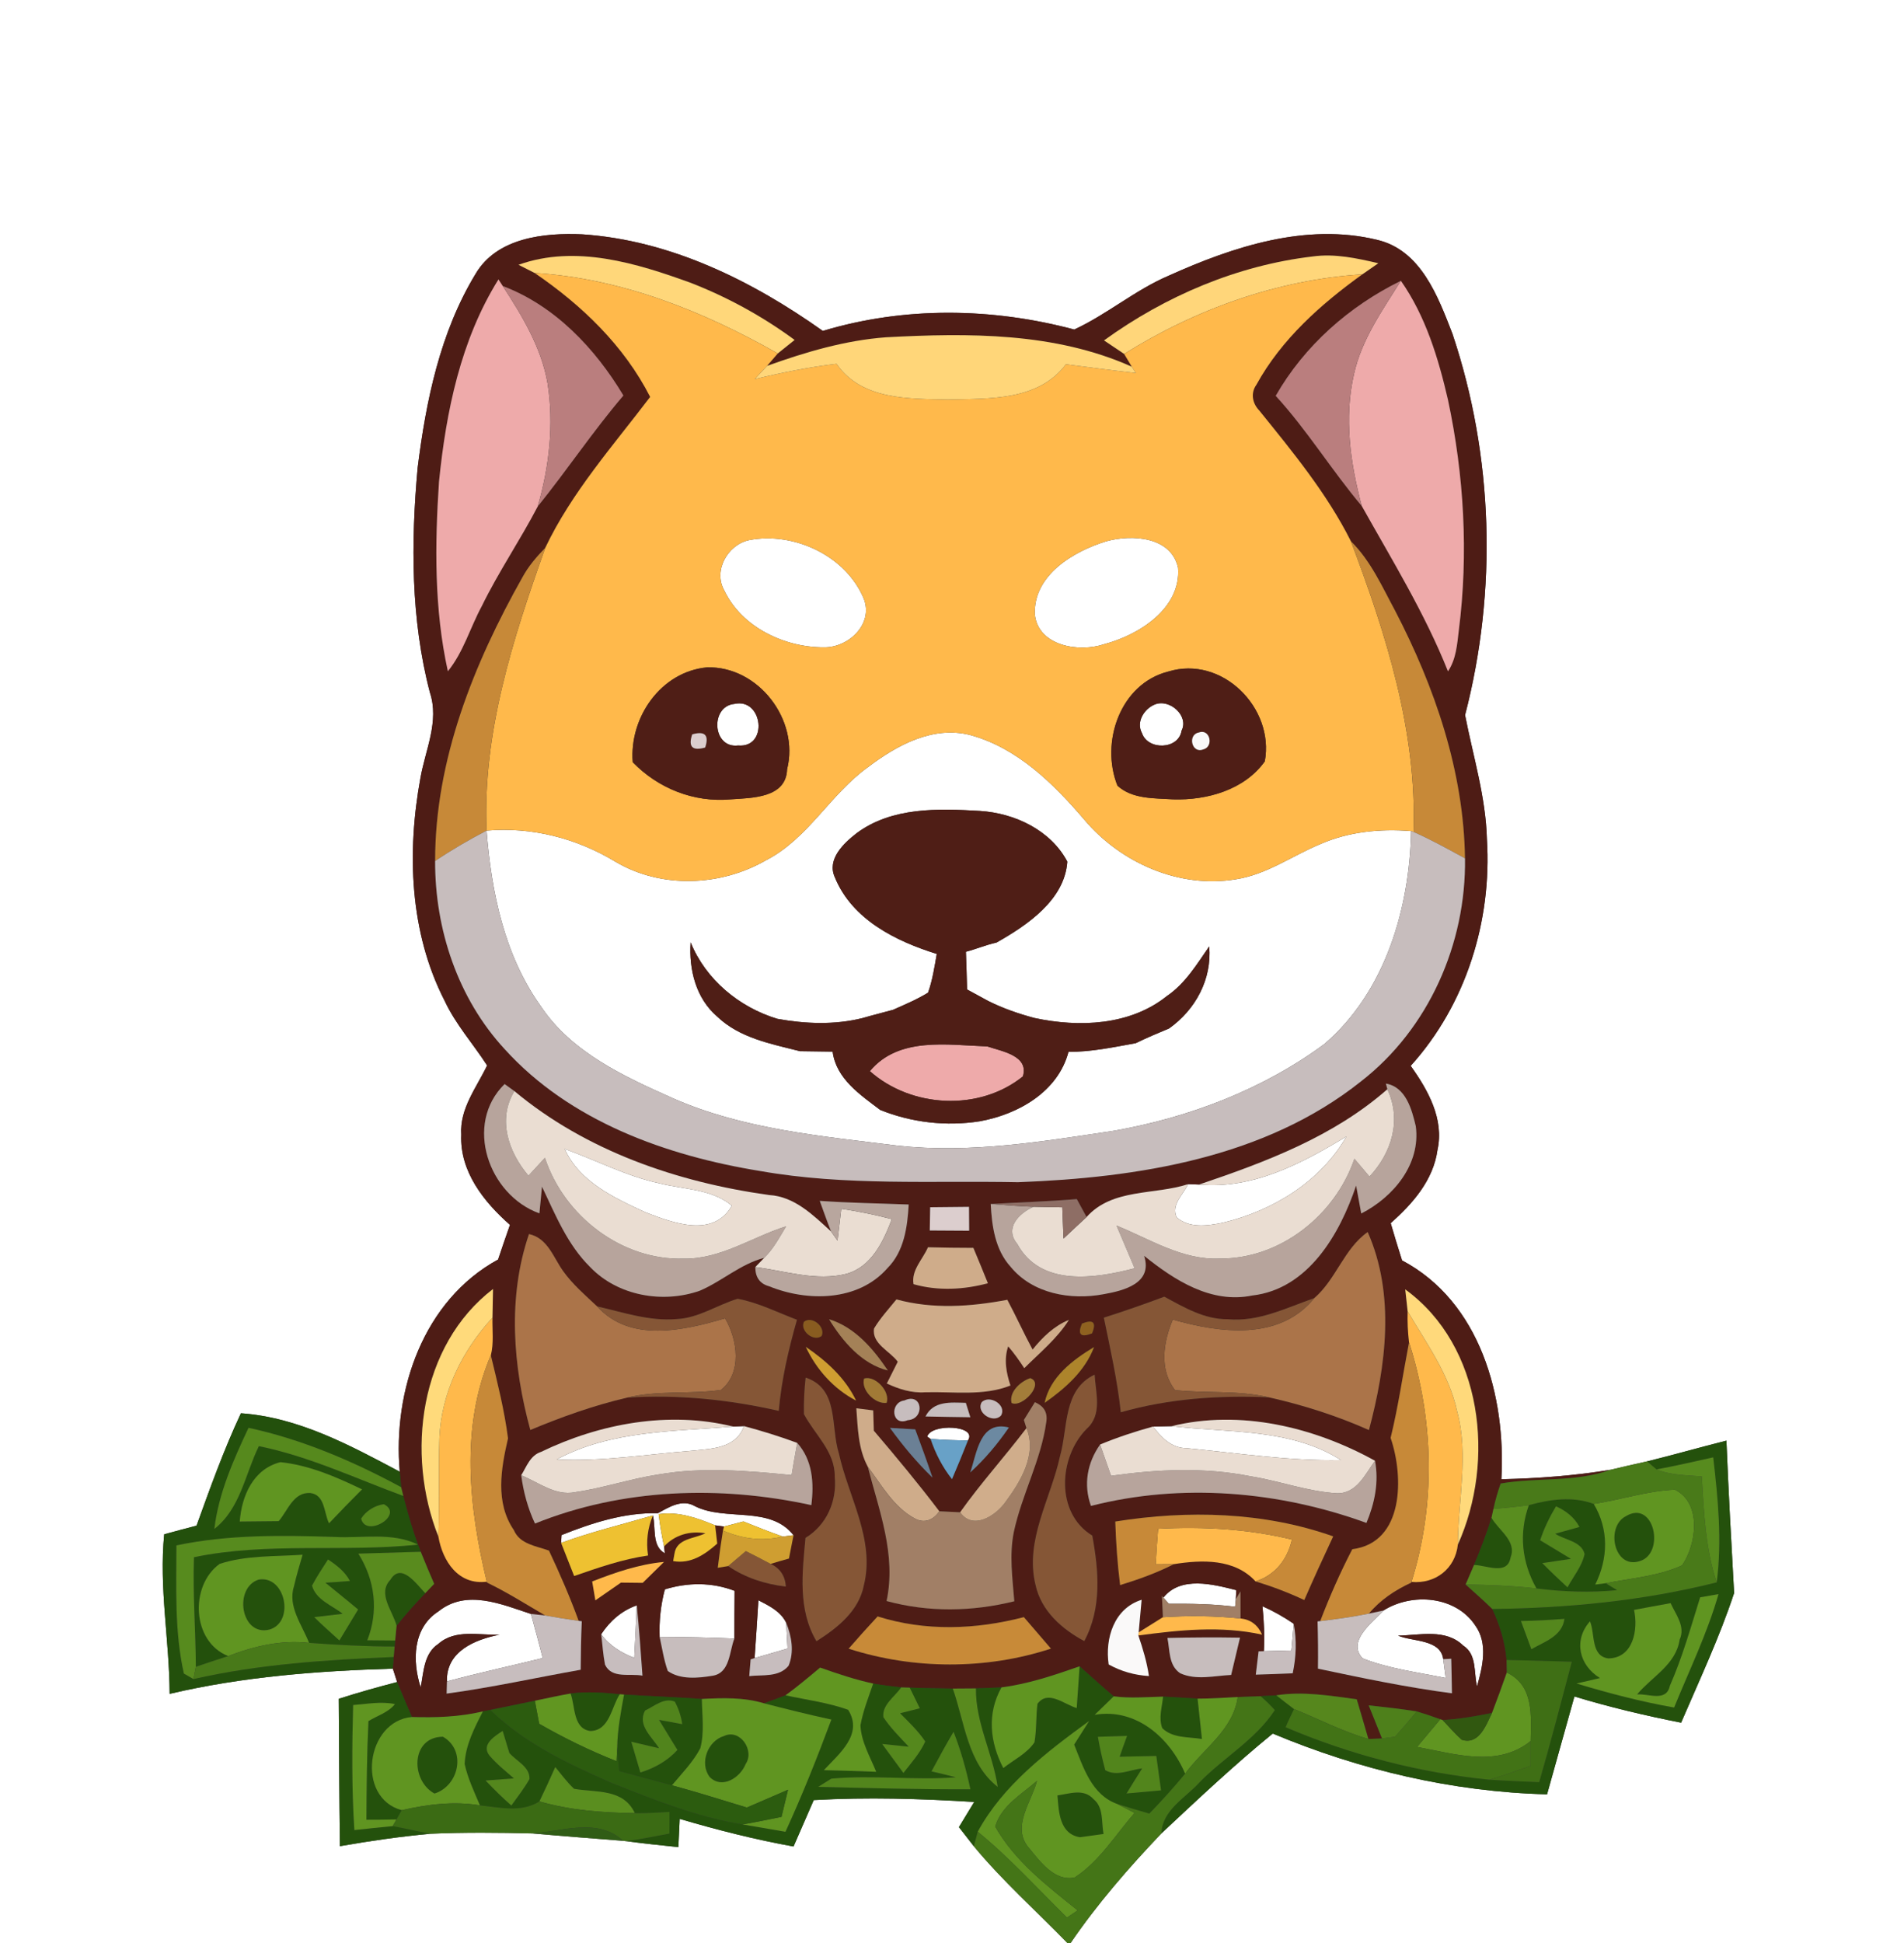 <?xml version="1.0" encoding="UTF-8" ?>
<!DOCTYPE svg PUBLIC "-//W3C//DTD SVG 1.1//EN" "http://www.w3.org/Graphics/SVG/1.1/DTD/svg11.dtd">
<svg width="245pt" height="250pt" viewBox="0 0 245 250" version="1.1" xmlns="http://www.w3.org/2000/svg">
<rect x="0" y="0" width="245" height="250" fill="#333333" stroke="none"/>
<g id="#ffffffff">
<path fill="#ffffff" opacity="1.00" d=" M 0.00 0.00 L 245.00 0.00 L 245.00 250.00 L 137.76 250.00 C 141.21 244.94 145.24 240.32 149.45 235.89 C 154.13 231.51 158.80 227.11 163.77 223.05 C 174.94 227.73 186.93 230.56 199.07 230.87 C 200.26 226.68 201.40 222.47 202.59 218.28 C 207.10 219.65 211.69 220.74 216.32 221.65 C 218.69 216.14 221.26 210.67 223.14 204.97 C 222.78 198.44 222.41 191.90 222.15 185.36 C 218.74 186.22 215.36 187.19 211.94 188.03 C 210.37 188.38 208.80 188.73 207.24 189.11 C 202.59 189.88 197.89 190.22 193.19 190.33 C 193.79 179.69 190.48 167.50 180.41 162.17 C 179.90 160.58 179.42 158.98 178.95 157.38 C 181.77 154.88 184.44 151.85 184.97 147.96 C 185.85 144.00 183.75 140.25 181.52 137.14 C 188.63 129.28 191.99 118.49 191.33 107.98 C 191.19 102.54 189.55 97.31 188.52 92.01 C 192.69 75.96 192.17 58.67 186.89 42.93 C 185.02 38.11 182.82 32.15 177.16 30.85 C 168.04 28.65 158.67 31.74 150.39 35.47 C 146.07 37.31 142.46 40.45 138.23 42.40 C 127.66 39.58 116.40 39.41 105.88 42.58 C 96.76 36.11 86.25 30.91 74.93 30.15 C 70.04 29.93 63.93 30.57 61.19 35.25 C 56.63 42.76 54.82 51.57 53.74 60.19 C 52.87 69.82 52.85 79.69 55.32 89.11 C 56.55 92.81 54.74 96.47 54.10 100.09 C 52.35 109.64 52.70 119.96 57.20 128.74 C 58.62 131.79 60.88 134.30 62.68 137.09 C 61.31 139.95 59.13 142.65 59.35 146.00 C 59.15 150.74 62.26 154.64 65.62 157.60 C 65.10 159.08 64.59 160.57 64.09 162.06 C 54.47 167.31 50.52 178.92 51.44 189.36 C 45.02 185.95 38.40 182.36 31.00 181.84 C 28.80 186.54 27.05 191.42 25.29 196.30 C 23.90 196.66 22.52 197.03 21.13 197.41 C 20.45 204.26 21.80 211.09 21.83 217.94 C 31.26 215.72 40.90 214.99 50.55 214.70 C 50.69 215.13 50.96 215.99 51.10 216.42 C 48.58 217.08 46.07 217.78 43.59 218.58 C 43.64 224.90 43.65 231.22 43.74 237.54 C 47.61 236.86 51.49 236.30 55.40 235.94 C 59.78 235.75 64.16 235.79 68.53 235.90 C 72.41 236.25 76.30 236.54 80.18 236.85 C 80.29 236.86 80.52 236.89 80.63 236.90 C 82.84 237.20 85.07 237.43 87.29 237.66 C 87.34 236.75 87.42 234.94 87.46 234.03 C 92.29 235.45 97.16 236.69 102.11 237.58 C 102.98 235.59 103.85 233.60 104.71 231.61 C 111.59 231.22 118.48 231.43 125.36 231.85 C 124.70 232.93 124.04 234.01 123.39 235.09 C 124.02 235.91 124.66 236.73 125.31 237.55 C 128.99 242.00 133.33 245.86 137.35 250.00 L 0.00 250.00 L 0.00 0.00 Z" />
<path fill="#ffffff" opacity="1.00" d=" M 96.36 69.50 C 102.14 68.36 108.88 71.52 111.16 77.06 C 112.41 80.33 109.15 83.35 106.01 83.29 C 100.95 83.31 95.46 80.71 93.21 76.00 C 91.74 73.43 93.62 70.11 96.36 69.50 Z" />
<path fill="#ffffff" opacity="1.00" d=" M 142.37 69.64 C 145.63 68.73 150.70 69.02 151.59 73.05 C 152.00 78.29 146.52 81.72 142.06 82.89 C 138.85 83.98 133.61 83.13 133.16 79.09 C 132.92 74.02 138.13 70.93 142.37 69.64 Z" />
<path fill="#ffffff" opacity="1.00" d=" M 94.50 90.57 C 98.17 89.75 98.91 96.26 94.98 95.92 C 91.64 96.33 91.36 90.86 94.50 90.57 Z" />
<path fill="#ffffff" opacity="1.00" d=" M 148.58 90.65 C 150.50 89.85 153.02 92.11 152.04 94.01 C 151.67 96.46 147.69 96.58 146.94 94.31 C 146.16 92.90 147.23 91.20 148.58 90.65 Z" />
<path fill="#ffffff" opacity="1.00" d=" M 111.71 98.69 C 115.41 95.88 120.07 93.33 124.87 94.58 C 130.92 96.24 135.56 100.83 139.52 105.46 C 144.21 111.03 151.77 114.36 159.05 113.13 C 163.00 112.52 166.29 110.10 169.91 108.60 C 173.56 107.00 177.63 106.61 181.57 106.93 C 181.38 116.92 178.23 127.62 170.43 134.32 C 162.50 140.18 153.02 143.78 143.36 145.49 C 134.14 146.87 124.81 148.44 115.47 147.40 C 105.72 146.18 95.72 145.32 86.61 141.32 C 80.30 138.50 73.53 135.41 69.57 129.44 C 64.89 122.88 63.23 114.76 62.61 106.87 C 68.42 106.37 74.18 107.85 79.15 110.85 C 85.06 114.37 92.71 114.07 98.60 110.67 C 104.00 107.89 106.85 102.16 111.71 98.69 M 110.23 107.20 C 108.56 108.50 106.36 110.56 107.43 112.89 C 109.65 118.32 115.25 121.09 120.54 122.74 C 120.25 124.41 119.99 126.11 119.42 127.72 C 117.99 128.60 116.44 129.25 114.91 129.93 C 113.60 130.29 112.27 130.62 110.96 131.00 C 107.38 131.89 103.63 131.74 100.03 131.09 C 95.12 129.60 90.82 126.05 88.87 121.25 C 88.63 124.72 89.54 128.44 92.27 130.78 C 95.15 133.56 99.19 134.30 102.92 135.25 C 104.33 135.27 105.73 135.29 107.14 135.31 C 107.59 138.80 110.69 140.86 113.26 142.81 C 117.31 144.44 121.77 144.95 126.08 144.27 C 131.01 143.38 136.13 140.49 137.49 135.34 C 140.42 135.35 143.29 134.74 146.15 134.22 C 147.55 133.53 148.99 132.93 150.43 132.33 C 153.83 129.92 155.96 126.00 155.60 121.77 C 154.00 124.07 152.52 126.55 150.15 128.16 C 145.39 131.97 138.83 132.21 133.10 130.98 C 131.06 130.43 129.05 129.74 127.16 128.79 C 126.25 128.30 125.34 127.80 124.44 127.31 C 124.40 125.69 124.35 124.07 124.29 122.46 C 125.61 122.12 126.88 121.57 128.22 121.28 C 132.19 119.04 137.00 115.78 137.34 110.86 C 135.18 106.79 130.55 104.62 126.09 104.34 C 120.72 104.02 114.77 103.83 110.23 107.20 Z" />
<path fill="#ffffff" opacity="1.00" d=" M 154.30 152.41 C 161.18 153.06 167.57 149.67 173.26 146.22 C 169.90 152.05 163.79 155.78 157.36 157.32 C 155.40 157.72 153.03 158.07 151.40 156.62 C 150.67 154.99 152.25 153.71 152.88 152.36 C 153.24 152.37 153.95 152.40 154.30 152.41 Z" />
<path fill="#ffffff" opacity="1.00" d=" M 72.66 147.83 C 76.75 149.30 80.64 151.36 84.92 152.27 C 88.05 153.06 91.56 152.96 94.17 155.13 C 91.77 159.33 86.62 157.35 83.07 155.99 C 79.08 154.15 74.57 152.08 72.66 147.83 Z" />
<path fill="#ffffff" opacity="1.00" d=" M 71.64 187.78 C 78.58 184.04 86.69 184.19 94.33 183.55 L 95.73 183.49 C 94.71 186.38 91.56 186.39 89.03 186.66 C 83.24 187.12 77.47 188.07 71.64 187.78 Z" />
<path fill="#ffffff" opacity="1.00" d=" M 119.31 184.84 C 119.82 183.11 125.85 183.38 124.55 185.34 C 122.95 185.32 121.34 185.26 119.74 185.14 L 119.31 184.84 Z" />
<path fill="#ffffff" opacity="1.00" d=" M 148.37 183.55 C 148.96 183.54 150.15 183.51 150.75 183.50 C 158.04 184.37 166.10 183.75 172.54 187.86 C 165.89 188.00 159.28 186.96 152.68 186.33 C 150.76 186.32 149.44 184.97 148.37 183.55 Z" />
<path fill="#ffffff" opacity="1.00" d=" M 84.65 194.70 C 86.09 193.92 87.78 192.82 89.43 193.80 C 93.39 195.78 99.07 193.67 102.11 197.53 C 101.76 197.57 101.06 197.65 100.71 197.70 C 99.01 197.10 97.33 196.43 95.66 195.76 C 95.04 195.92 93.79 196.24 93.17 196.41 L 92.02 196.26 C 89.70 195.30 87.30 194.45 84.75 194.82 C 84.92 196.21 85.15 197.59 85.45 198.97 C 85.48 199.19 85.53 199.63 85.55 199.86 C 83.83 198.91 84.42 196.58 84.01 194.99 C 80.07 196.14 76.07 197.10 72.20 198.52 C 72.22 198.26 72.25 197.76 72.26 197.51 C 76.20 195.94 80.36 194.60 84.65 194.70 Z" />
<path fill="#ffffff" opacity="1.00" d=" M 85.55 204.50 C 88.51 203.59 91.61 203.57 94.53 204.69 C 94.52 206.73 94.49 208.78 94.50 210.82 C 91.29 210.69 88.09 210.62 84.88 210.61 C 84.80 208.55 85.02 206.50 85.55 204.50 Z" />
<path fill="#ffffff" opacity="1.00" d=" M 149.70 205.56 C 151.93 202.75 156.09 203.84 159.08 204.60 L 159.02 205.77 C 159.00 206.01 158.95 206.49 158.93 206.73 C 156.10 206.37 153.24 206.33 150.40 206.35 C 150.22 206.15 149.88 205.76 149.70 205.56 Z" />
<path fill="#ffffff" opacity="1.00" d=" M 56.42 207.33 C 60.02 204.44 64.52 206.41 68.32 207.66 C 68.83 209.55 69.36 211.43 69.83 213.34 C 65.73 214.35 61.59 215.24 57.51 216.34 C 57.39 212.47 61.11 210.96 64.27 210.33 C 61.66 210.42 58.58 209.58 56.41 211.51 C 54.53 212.74 54.52 215.13 54.13 217.11 C 53.04 213.73 53.09 209.46 56.42 207.33 Z" />
<path fill="#ffffff" opacity="1.00" d=" M 97.59 205.90 C 98.96 206.61 100.44 207.32 101.16 208.78 C 101.20 209.61 101.29 211.28 101.34 212.11 C 99.93 212.52 98.51 212.93 97.10 213.34 C 97.28 210.86 97.43 208.38 97.59 205.90 Z" />
<path fill="#ffffff" opacity="1.00" d=" M 178.01 207.22 C 181.71 204.89 187.33 205.34 189.85 209.17 C 191.50 211.49 190.77 214.46 190.06 216.98 C 189.62 215.19 190.07 212.87 188.28 211.73 C 186.02 209.52 182.71 210.40 179.89 210.45 C 181.78 211.25 185.37 210.89 185.71 213.48 C 185.79 214.09 185.95 215.29 186.03 215.90 C 182.45 215.17 178.77 214.72 175.35 213.38 C 173.27 211.20 176.56 208.80 178.01 207.22 Z" />
<path fill="#ffffff" opacity="1.00" d=" M 77.36 210.27 C 78.48 208.57 80.00 207.23 81.93 206.56 C 81.84 208.81 81.74 211.06 81.61 213.31 C 79.94 212.67 78.42 211.73 77.36 210.27 Z" />
<path fill="#ffffff" opacity="1.00" d=" M 162.45 206.67 C 163.86 207.29 165.20 208.05 166.47 208.92 C 166.40 209.78 166.25 211.50 166.17 212.36 C 164.99 212.39 163.81 212.42 162.63 212.45 C 162.74 210.52 162.64 208.59 162.45 206.67 Z" />
</g>
<g id="#4e1c15ff">
<path fill="#4e1c15" opacity="1.00" d=" M 61.19 35.25 C 63.93 30.57 70.04 29.93 74.93 30.15 C 86.25 30.91 96.76 36.11 105.88 42.58 C 116.40 39.41 127.66 39.58 138.23 42.40 C 142.46 40.45 146.07 37.31 150.39 35.47 C 158.67 31.74 168.04 28.65 177.16 30.85 C 182.82 32.15 185.02 38.11 186.89 42.93 C 192.17 58.67 192.69 75.96 188.52 92.01 C 189.55 97.31 191.19 102.54 191.33 107.98 C 191.99 118.49 188.63 129.28 181.52 137.14 C 183.75 140.25 185.85 144.00 184.97 147.96 C 184.44 151.85 181.77 154.88 178.95 157.38 C 179.42 158.98 179.90 160.58 180.41 162.17 C 190.48 167.50 193.79 179.69 193.19 190.33 C 197.89 190.22 202.59 189.88 207.24 189.11 C 202.68 190.77 197.78 190.06 193.10 190.88 C 192.72 191.95 192.41 193.04 192.17 194.15 C 192.11 194.44 191.98 195.00 191.92 195.29 C 191.29 197.35 190.50 199.37 189.67 201.36 C 189.31 202.20 188.95 203.03 188.59 203.87 C 189.74 204.91 190.91 205.93 192.02 207.02 C 192.99 209.09 193.67 211.30 193.86 213.58 C 193.87 213.98 193.89 214.80 193.89 215.20 C 193.28 216.94 192.65 218.67 191.99 220.39 C 189.89 220.83 187.77 221.19 185.63 221.31 L 185.33 221.21 C 184.32 220.84 183.31 220.50 182.30 220.20 C 180.25 219.87 178.18 219.65 176.12 219.42 C 176.68 220.84 177.26 222.26 177.83 223.68 C 177.39 223.69 176.52 223.73 176.08 223.75 C 175.59 222.04 175.08 220.34 174.58 218.64 C 171.15 218.18 167.69 217.59 164.23 218.13 C 163.73 218.16 162.72 218.21 162.21 218.24 C 161.48 218.27 160.00 218.32 159.27 218.35 C 157.54 218.44 155.82 218.56 154.10 218.56 C 152.62 218.48 151.14 218.35 149.66 218.30 C 147.54 218.35 145.41 218.54 143.31 218.26 C 141.81 217.00 140.38 215.69 138.92 214.40 C 135.64 215.54 132.33 216.67 128.87 217.11 C 128.05 217.14 126.40 217.21 125.58 217.24 C 124.84 217.24 123.35 217.25 122.60 217.26 C 120.75 217.24 118.91 217.20 117.06 217.14 L 115.96 217.11 C 114.75 216.98 113.55 216.82 112.36 216.62 C 110.03 216.11 107.77 215.36 105.53 214.56 C 104.07 215.79 102.61 217.01 101.08 218.13 C 100.16 218.49 99.24 218.83 98.31 219.16 C 95.71 218.37 92.99 218.46 90.31 218.60 C 86.97 218.35 83.64 218.25 80.30 218.03 L 79.75 217.99 C 77.65 217.78 75.52 217.62 73.42 217.90 C 71.88 218.17 70.35 218.51 68.82 218.83 C 66.91 219.23 65.00 219.61 63.09 220.01 C 62.85 220.05 62.38 220.15 62.14 220.20 C 59.15 220.91 56.07 221.02 53.01 220.92 C 52.36 219.42 51.72 217.92 51.10 216.42 C 50.96 215.99 50.69 215.13 50.55 214.70 L 50.66 213.20 L 50.78 211.85 L 50.85 211.08 C 50.89 210.61 50.99 209.65 51.03 209.18 C 52.18 207.71 53.43 206.34 54.72 204.99 C 55.01 204.69 55.58 204.09 55.87 203.79 C 55.28 202.42 54.69 201.04 54.14 199.66 C 53.22 197.32 52.51 194.91 51.90 192.48 L 51.62 191.35 C 51.57 190.85 51.48 189.85 51.44 189.36 C 50.52 178.92 54.47 167.31 64.09 162.06 C 64.59 160.57 65.10 159.08 65.62 157.60 C 62.26 154.64 59.15 150.74 59.35 146.00 C 59.13 142.65 61.31 139.95 62.68 137.09 C 60.88 134.30 58.62 131.79 57.20 128.74 C 52.70 119.96 52.35 109.64 54.10 100.09 C 54.74 96.47 56.55 92.81 55.32 89.11 C 52.85 79.69 52.87 69.82 53.74 60.19 C 54.82 51.57 56.63 42.76 61.19 35.25 M 66.72 34.07 C 67.24 34.33 68.27 34.86 68.79 35.12 C 74.85 39.25 80.30 44.47 83.66 51.07 C 78.90 57.34 73.56 63.34 70.16 70.49 C 69.05 71.63 68.00 72.85 67.24 74.25 C 60.95 85.41 55.98 97.79 55.99 110.78 C 55.96 119.57 58.92 128.48 64.94 134.99 C 73.34 144.27 85.74 148.71 97.82 150.67 C 108.79 152.61 119.94 151.89 131.00 152.11 C 146.40 151.53 162.76 149.00 175.15 139.12 C 183.85 132.36 188.67 121.38 188.51 110.44 C 188.35 99.26 184.64 88.44 179.53 78.60 C 177.85 75.49 176.39 72.16 173.83 69.64 C 170.75 63.50 166.33 58.13 162.03 52.81 C 161.15 51.90 160.90 50.57 161.67 49.50 C 164.89 43.65 169.95 39.15 175.30 35.30 C 175.82 34.94 176.85 34.22 177.36 33.87 C 174.60 33.23 171.76 32.60 168.91 33.00 C 159.22 34.14 149.95 38.09 142.06 43.80 C 142.71 44.23 144.01 45.10 144.65 45.54 C 144.90 45.95 145.39 46.77 145.63 47.18 C 135.72 42.75 124.63 42.83 114.00 43.40 C 108.75 43.79 103.64 45.30 98.70 47.08 C 99.05 46.68 99.74 45.88 100.08 45.48 C 100.62 45.05 101.71 44.18 102.25 43.74 C 98.16 40.73 93.67 38.26 88.93 36.41 C 81.92 33.86 74.07 31.44 66.72 34.07 M 56.49 61.96 C 55.95 70.09 55.86 78.37 57.63 86.37 C 59.64 83.90 60.49 80.77 61.99 78.00 C 64.14 73.59 66.92 69.52 69.19 65.17 C 72.97 60.49 76.31 55.47 80.22 50.89 C 76.60 44.84 71.40 39.33 64.69 36.80 L 64.14 35.95 C 59.28 43.74 57.40 52.94 56.49 61.96 M 164.15 50.93 C 168.22 55.37 171.36 60.53 175.23 65.11 C 179.14 72.09 183.35 78.92 186.32 86.38 C 187.38 84.81 187.50 82.90 187.72 81.08 C 188.97 71.21 188.39 61.15 186.32 51.44 C 185.08 46.08 183.45 40.68 180.26 36.13 C 173.60 39.40 167.85 44.47 164.15 50.93 M 69.41 156.12 C 69.49 155.26 69.66 153.54 69.74 152.68 C 71.47 156.31 73.02 160.16 75.94 163.03 C 79.49 166.74 85.29 167.75 90.05 166.07 C 92.91 164.85 95.27 162.64 98.34 161.84 L 97.19 163.03 C 97.19 164.35 97.78 165.18 98.97 165.50 C 103.91 167.51 110.44 167.46 114.19 163.17 C 116.35 161.01 116.76 157.88 116.93 154.98 C 113.11 154.83 109.29 154.78 105.48 154.51 C 105.96 155.82 106.42 157.15 106.94 158.45 C 104.66 156.37 102.25 153.95 98.97 153.76 C 87.18 152.12 75.44 148.10 66.19 140.39 C 65.88 140.16 65.24 139.71 64.93 139.48 C 59.66 144.65 62.87 153.77 69.41 156.12 M 178.33 139.42 L 178.52 140.15 C 171.59 146.24 162.90 149.50 154.30 152.41 C 153.95 152.40 153.24 152.37 152.88 152.36 C 148.55 153.78 143.13 152.87 139.82 156.59 C 139.50 156.01 138.88 154.86 138.56 154.28 C 134.87 154.59 131.18 154.70 127.48 154.91 C 127.63 157.75 128.04 160.79 130.04 162.99 C 132.89 166.47 137.78 167.32 142.01 166.52 C 144.60 166.06 148.37 165.13 147.22 161.58 C 151.13 164.72 155.84 167.77 161.12 166.69 C 168.34 165.87 172.40 158.78 174.50 152.55 C 174.67 153.45 174.99 155.24 175.16 156.14 C 179.28 154.03 182.83 149.81 182.18 144.91 C 181.67 142.75 180.90 139.85 178.33 139.42 M 119.69 155.33 C 119.67 156.32 119.65 157.32 119.64 158.32 C 121.33 158.33 123.02 158.34 124.71 158.35 C 124.70 157.33 124.70 156.30 124.69 155.28 C 123.02 155.29 121.35 155.31 119.69 155.33 M 68.07 158.78 C 65.29 166.91 66.00 175.81 68.24 183.99 C 72.28 182.30 76.41 180.83 80.68 179.83 C 87.26 179.40 93.80 180.08 100.21 181.53 C 100.55 177.54 101.46 173.65 102.55 169.81 C 100.03 168.86 97.58 167.60 94.92 167.11 C 92.28 167.90 89.89 169.60 87.06 169.72 C 83.56 170.02 80.20 168.85 76.84 168.09 C 75.31 166.66 73.70 165.27 72.47 163.56 C 71.19 161.77 70.49 159.32 68.07 158.78 M 169.12 167.02 C 165.51 168.28 161.91 170.12 157.97 169.74 C 154.99 169.77 152.35 168.21 149.82 166.84 C 147.25 167.80 144.66 168.71 142.04 169.54 C 142.87 173.58 143.78 177.60 144.22 181.71 C 150.42 179.95 156.86 179.51 163.28 179.79 C 167.69 180.78 172.02 182.16 176.15 184.00 C 178.35 175.76 179.55 166.56 175.99 158.52 C 172.94 160.67 171.93 164.60 169.12 167.02 M 117.55 165.23 C 120.68 166.12 124.00 165.95 127.12 165.11 C 126.51 163.59 125.88 162.07 125.25 160.56 C 123.30 160.56 121.35 160.53 119.41 160.48 C 118.75 162.02 117.23 163.43 117.55 165.23 M 180.82 165.90 C 180.90 166.61 181.06 168.02 181.13 168.72 C 181.09 170.06 181.15 171.39 181.31 172.72 C 180.52 176.82 179.93 180.96 178.94 185.01 C 180.64 189.96 180.70 198.49 174.01 199.33 C 172.45 202.33 171.09 205.43 169.88 208.58 L 169.54 208.62 C 169.60 210.65 169.62 212.67 169.59 214.70 C 175.30 215.91 181.03 217.11 186.83 217.87 C 186.81 216.38 186.78 214.90 186.74 213.42 L 185.71 213.48 C 185.37 210.89 181.78 211.25 179.89 210.45 C 182.71 210.40 186.02 209.52 188.28 211.73 C 190.07 212.87 189.62 215.19 190.06 216.98 C 190.77 214.46 191.50 211.49 189.85 209.17 C 187.33 205.34 181.71 204.89 178.01 207.22 L 176.14 207.62 C 177.61 205.85 179.53 204.58 181.60 203.63 L 181.62 203.54 C 184.71 203.82 187.26 201.83 187.59 198.74 C 192.44 188.00 190.84 173.18 180.82 165.90 M 56.41 197.71 C 56.95 200.86 58.97 203.98 62.64 203.51 L 62.66 203.62 C 65.25 204.87 67.68 206.41 70.16 207.86 C 69.70 207.81 68.78 207.71 68.32 207.66 C 64.52 206.41 60.02 204.44 56.42 207.33 C 53.09 209.46 53.04 213.73 54.13 217.11 C 54.52 215.13 54.53 212.74 56.41 211.51 C 58.58 209.58 61.66 210.42 64.27 210.33 C 61.11 210.96 57.39 212.47 57.51 216.34 L 57.47 217.91 C 63.26 217.13 68.97 215.86 74.72 214.84 C 74.73 212.76 74.77 210.68 74.86 208.60 L 74.46 208.55 C 73.34 205.47 72.03 202.47 70.64 199.51 C 69.00 198.91 66.89 198.70 66.12 196.87 C 63.69 193.32 64.47 188.96 65.37 185.07 C 64.91 181.46 64.01 177.92 63.16 174.38 C 63.56 172.81 63.33 171.14 63.37 169.54 C 63.39 168.62 63.42 166.77 63.44 165.85 C 53.96 173.12 52.18 187.09 56.41 197.71 M 115.35 167.19 C 114.36 168.41 113.28 169.58 112.47 170.93 C 112.15 172.90 114.52 173.83 115.52 175.21 C 115.05 176.14 114.58 177.07 114.11 178.01 C 115.66 178.73 117.30 179.26 119.03 179.14 C 122.70 179.03 126.53 179.66 130.02 178.27 C 129.49 176.64 129.15 174.93 129.73 173.23 C 130.49 174.11 131.16 175.06 131.80 176.04 C 133.80 174.04 136.03 172.23 137.55 169.82 C 135.63 170.61 134.15 172.05 132.87 173.64 C 131.73 171.54 130.75 169.35 129.62 167.24 C 124.88 168.13 120.06 168.47 115.35 167.19 M 103.45 170.07 C 102.89 171.23 104.70 172.69 105.72 171.90 C 106.28 170.73 104.47 169.25 103.45 170.07 M 106.68 169.74 C 108.42 172.59 110.89 175.50 114.25 176.34 C 112.36 173.54 110.02 170.77 106.68 169.74 M 139.22 170.30 C 138.63 171.72 139.06 172.13 140.52 171.56 C 141.11 170.14 140.68 169.72 139.22 170.30 M 103.68 173.29 C 105.04 176.20 107.29 178.72 110.16 180.21 C 108.77 177.29 106.31 175.08 103.68 173.29 M 134.42 180.50 C 137.05 178.65 139.61 176.42 140.78 173.32 C 138.04 174.97 135.10 177.19 134.42 180.50 M 111.19 177.37 C 110.74 178.84 112.62 180.71 114.09 180.50 C 114.58 179.07 112.66 176.95 111.19 177.37 M 132.57 177.32 C 131.33 177.73 129.80 179.10 130.17 180.52 C 131.57 181.17 134.46 177.97 132.57 177.32 M 136.40 187.36 C 135.22 192.83 131.83 198.18 133.25 203.93 C 133.97 207.26 136.64 209.61 139.52 211.15 C 141.79 206.92 141.39 202.13 140.55 197.58 C 135.79 194.68 136.21 187.51 139.82 183.85 C 141.88 182.03 140.99 179.24 140.85 176.87 C 136.76 178.81 137.45 183.65 136.40 187.36 M 103.67 177.25 C 103.49 178.81 103.42 180.38 103.45 181.95 C 104.84 184.59 107.47 186.77 107.41 190.00 C 107.72 193.14 106.37 196.22 103.65 197.87 C 103.23 202.35 102.65 207.10 105.06 211.17 C 107.74 209.47 110.50 207.30 111.15 204.01 C 112.63 198.11 109.18 192.63 107.95 187.03 C 106.84 183.55 108.01 178.70 103.67 177.25 M 116.38 180.19 C 114.45 180.43 114.71 183.59 116.80 182.73 C 119.07 182.58 118.72 179.11 116.38 180.19 M 119.09 182.25 C 121.01 182.30 122.93 182.32 124.86 182.35 C 124.71 181.89 124.43 180.96 124.28 180.50 C 122.34 180.45 120.11 180.21 119.09 182.25 M 126.32 180.42 C 125.54 181.75 127.80 183.22 128.81 182.13 C 129.59 180.77 127.33 179.40 126.32 180.42 M 110.19 181.20 C 110.38 183.75 110.42 186.41 111.66 188.71 C 113.12 194.39 115.35 200.03 114.08 206.00 C 119.48 207.47 125.10 207.37 130.52 206.03 C 130.28 203.06 129.86 200.05 130.46 197.10 C 131.49 192.29 133.96 187.87 134.63 182.98 C 134.83 181.76 134.34 180.91 133.16 180.42 C 132.80 180.99 132.10 182.13 131.75 182.70 L 132.08 183.75 C 129.30 187.42 126.20 190.83 123.54 194.58 C 122.65 194.53 121.76 194.49 120.87 194.45 C 118.18 190.90 115.33 187.47 112.44 184.08 C 112.42 183.43 112.38 182.12 112.36 181.47 C 111.82 181.40 110.73 181.27 110.19 181.20 M 69.62 186.81 C 68.23 187.26 67.76 188.69 67.07 189.82 C 67.35 191.97 67.92 194.07 68.84 196.03 C 80.06 191.50 92.66 191.09 104.40 193.66 C 104.76 190.82 104.57 187.87 102.58 185.65 C 100.33 184.82 98.04 184.11 95.73 183.49 L 94.33 183.55 C 86.08 181.51 77.19 183.15 69.62 186.81 M 150.75 183.50 C 150.15 183.51 148.96 183.54 148.37 183.55 C 146.05 184.19 143.78 184.94 141.56 185.86 C 139.90 188.20 139.39 191.02 140.38 193.76 C 152.05 190.78 164.57 191.85 175.83 195.95 C 176.89 193.41 177.45 190.69 176.93 187.95 C 169.09 183.61 159.59 181.33 150.75 183.50 M 114.52 183.72 C 116.16 186.00 117.97 188.16 119.99 190.12 C 119.29 188.04 118.54 185.97 117.77 183.91 C 116.96 183.86 115.33 183.77 114.52 183.72 M 119.31 184.84 L 119.74 185.14 C 120.37 187.01 121.27 188.77 122.50 190.32 C 123.21 188.67 123.89 187.01 124.55 185.34 C 125.85 183.38 119.82 183.11 119.31 184.84 M 124.85 189.45 C 126.74 187.73 128.38 185.77 129.82 183.67 C 126.09 182.72 125.70 186.96 124.85 189.45 M 84.65 194.70 C 80.36 194.60 76.20 195.94 72.26 197.51 C 72.25 197.76 72.22 198.26 72.20 198.52 C 72.76 199.94 73.32 201.36 73.88 202.78 C 76.99 201.70 80.12 200.61 83.39 200.14 C 83.12 198.33 83.33 196.62 84.01 194.99 C 84.42 196.58 83.83 198.91 85.55 199.86 C 85.53 199.63 85.48 199.19 85.45 198.97 C 86.86 197.47 88.79 196.94 90.77 197.28 C 89.33 198.01 87.04 197.92 86.78 199.96 L 86.62 200.86 C 88.88 201.26 90.70 200.02 92.29 198.61 C 92.22 198.03 92.09 196.85 92.02 196.26 L 93.17 196.41 L 93.03 196.93 C 92.77 198.52 92.55 200.12 92.36 201.72 C 92.69 201.66 93.36 201.55 93.70 201.50 C 95.90 203.01 98.47 203.83 101.12 204.14 C 101.03 202.76 100.37 201.78 99.16 201.22 C 99.94 200.98 100.73 200.75 101.52 200.53 C 101.66 199.78 101.96 198.28 102.11 197.53 C 99.07 193.67 93.39 195.78 89.43 193.80 C 87.78 192.82 86.09 193.92 84.65 194.70 M 143.51 195.77 C 143.60 198.50 143.79 201.23 144.13 203.95 C 146.50 203.22 148.85 202.38 151.06 201.25 C 154.67 200.68 158.86 200.53 161.56 203.47 C 163.70 204.12 165.80 204.92 167.83 205.87 C 169.03 203.12 170.28 200.39 171.55 197.68 C 162.60 194.51 152.83 194.28 143.51 195.77 M 76.20 203.48 C 76.30 204.09 76.51 205.30 76.61 205.91 C 77.71 205.15 78.80 204.39 79.90 203.63 C 80.60 203.64 82.00 203.65 82.70 203.66 C 83.62 202.77 84.53 201.87 85.44 200.97 C 82.23 201.26 79.18 202.32 76.20 203.48 M 85.55 204.50 C 85.02 206.50 84.80 208.55 84.88 210.61 C 85.20 212.07 85.42 213.58 85.93 215.00 C 87.54 216.14 89.83 215.92 91.70 215.61 C 93.96 215.25 93.83 212.48 94.50 210.82 C 94.49 208.78 94.52 206.73 94.53 204.69 C 91.61 203.57 88.51 203.59 85.55 204.50 M 149.70 205.56 L 149.51 205.33 C 149.54 206.02 149.60 207.39 149.64 208.08 C 148.86 208.57 147.30 209.54 146.52 210.03 C 146.61 208.98 146.81 206.89 146.90 205.84 C 143.35 206.95 142.17 210.80 142.66 214.16 C 144.26 215.05 146.01 215.54 147.84 215.65 C 147.58 213.86 147.06 212.13 146.48 210.43 C 151.77 209.72 157.13 209.16 162.40 210.32 C 161.85 209.07 160.92 208.38 159.63 208.24 C 159.63 207.37 159.62 205.63 159.62 204.75 L 159.02 205.77 L 159.08 204.60 C 156.09 203.84 151.93 202.75 149.70 205.56 M 97.59 205.90 C 97.43 208.38 97.28 210.86 97.10 213.34 L 96.59 213.50 C 96.54 214.04 96.45 215.12 96.41 215.66 C 98.13 215.46 100.22 215.84 101.47 214.33 C 102.22 212.52 101.86 210.54 101.16 208.78 C 100.44 207.32 98.96 206.61 97.59 205.90 M 77.36 210.27 C 77.52 211.57 77.60 212.88 77.85 214.18 C 78.72 216.04 81.05 215.28 82.67 215.60 C 82.45 212.58 82.25 209.57 81.93 206.56 C 80.00 207.23 78.48 208.57 77.36 210.27 M 162.45 206.67 C 162.64 208.59 162.74 210.52 162.63 212.45 L 161.95 212.47 C 161.86 213.22 161.68 214.72 161.59 215.47 C 163.17 215.42 164.75 215.37 166.34 215.30 C 166.79 213.19 166.87 211.04 166.47 208.92 C 165.20 208.05 163.86 207.29 162.45 206.67 M 109.20 212.13 C 117.55 214.82 126.89 214.86 135.23 212.12 C 134.07 210.76 132.91 209.42 131.75 208.07 C 125.55 209.68 119.08 209.92 112.93 207.98 C 111.66 209.34 110.42 210.73 109.20 212.13 M 150.22 210.75 C 150.55 212.32 150.34 214.26 151.86 215.29 C 153.93 216.23 156.25 215.61 158.42 215.51 C 158.80 213.91 159.19 212.31 159.56 210.71 C 156.45 210.66 153.33 210.67 150.22 210.75 Z" />
</g>
<g id="#ffd77aff">
<path fill="#ffd77a" opacity="1.00" d=" M 66.72 34.07 C 74.07 31.44 81.92 33.86 88.93 36.41 C 93.67 38.26 98.16 40.73 102.25 43.74 C 101.71 44.18 100.62 45.05 100.08 45.48 C 90.48 40.02 79.91 35.80 68.79 35.12 C 68.27 34.86 67.24 34.33 66.72 34.07 Z" />
</g>
<g id="#ffd67aff">
<path fill="#ffd67a" opacity="1.00" d=" M 142.06 43.80 C 149.95 38.09 159.22 34.14 168.91 33.00 C 171.76 32.60 174.60 33.23 177.36 33.87 C 176.85 34.22 175.82 34.94 175.30 35.30 C 164.46 35.97 153.83 39.78 144.65 45.54 C 144.01 45.10 142.71 44.23 142.06 43.80 Z" />
</g>
<g id="#ffb94bff">
<path fill="#ffb94b" opacity="1.00" d=" M 68.79 35.12 C 79.91 35.80 90.48 40.02 100.08 45.48 C 99.74 45.88 99.05 46.68 98.70 47.08 C 98.17 47.64 97.65 48.21 97.12 48.78 C 100.59 47.94 104.09 47.24 107.64 46.81 C 110.87 51.49 116.94 51.30 122.00 51.41 C 127.29 51.27 133.61 51.60 137.16 46.87 C 140.16 47.26 143.15 47.66 146.16 47.99 L 145.63 47.18 C 145.39 46.77 144.90 45.95 144.65 45.54 C 153.83 39.78 164.46 35.97 175.30 35.30 C 169.95 39.15 164.89 43.65 161.67 49.50 C 160.90 50.57 161.15 51.90 162.03 52.81 C 166.33 58.13 170.75 63.50 173.83 69.64 C 178.36 81.61 182.34 94.07 181.89 107.04 L 181.57 106.93 C 177.63 106.61 173.56 107.00 169.91 108.60 C 166.29 110.10 163.00 112.52 159.05 113.13 C 151.77 114.36 144.21 111.03 139.52 105.46 C 135.56 100.83 130.92 96.24 124.87 94.58 C 120.07 93.33 115.41 95.88 111.71 98.69 C 106.85 102.16 104.00 107.89 98.60 110.67 C 92.71 114.07 85.06 114.37 79.15 110.85 C 74.18 107.85 68.42 106.37 62.61 106.87 C 62.08 94.27 66.00 82.19 70.16 70.49 C 73.56 63.34 78.90 57.34 83.66 51.07 C 80.30 44.47 74.85 39.25 68.79 35.12 M 96.36 69.50 C 93.62 70.11 91.74 73.43 93.21 76.00 C 95.46 80.71 100.95 83.31 106.01 83.29 C 109.15 83.35 112.41 80.33 111.16 77.06 C 108.88 71.52 102.14 68.36 96.36 69.50 M 142.37 69.64 C 138.13 70.93 132.92 74.02 133.16 79.09 C 133.61 83.13 138.85 83.98 142.06 82.89 C 146.52 81.72 152.00 78.29 151.59 73.05 C 150.70 69.02 145.63 68.73 142.37 69.64 M 81.42 98.07 C 84.69 101.44 89.29 103.28 94.01 102.85 C 96.74 102.66 101.16 102.70 101.28 98.98 C 102.89 92.62 97.57 85.68 90.97 85.87 C 85.03 86.43 80.96 92.32 81.42 98.07 M 150.32 86.41 C 144.15 87.97 141.56 95.50 143.79 101.09 C 145.71 102.85 148.54 102.69 150.97 102.85 C 155.30 102.99 160.14 101.63 162.75 97.96 C 164.02 91.08 157.24 84.28 150.32 86.41 Z" />
<path fill="#ffb94b" opacity="1.00" d=" M 181.13 168.72 C 183.56 172.85 186.47 176.83 187.50 181.60 C 189.02 187.23 187.62 193.03 187.59 198.74 C 187.26 201.83 184.71 203.82 181.62 203.54 C 184.76 193.51 184.50 182.70 181.31 172.72 C 181.15 171.39 181.09 170.06 181.13 168.72 Z" />
<path fill="#ffb94b" opacity="1.00" d=" M 56.54 185.00 C 56.79 179.20 59.48 173.76 63.37 169.54 C 63.33 171.14 63.56 172.81 63.16 174.38 C 59.20 183.64 60.35 193.99 62.64 203.51 C 58.97 203.98 56.95 200.86 56.41 197.71 C 56.57 193.47 56.41 189.23 56.54 185.00 Z" />
<path fill="#ffb94b" opacity="1.00" d=" M 149.02 196.70 C 154.80 196.39 160.61 196.72 166.25 198.09 C 165.66 200.64 164.11 202.66 161.56 203.47 C 158.86 200.53 154.67 200.68 151.06 201.25 C 150.47 201.25 149.30 201.26 148.71 201.27 C 148.79 199.74 148.90 198.22 149.02 196.70 Z" />
<path fill="#ffb94b" opacity="1.00" d=" M 76.20 203.48 C 79.18 202.32 82.23 201.26 85.44 200.97 C 84.53 201.87 83.62 202.77 82.70 203.66 C 82.00 203.65 80.60 203.64 79.90 203.63 C 78.80 204.39 77.71 205.15 76.61 205.91 C 76.51 205.30 76.30 204.09 76.20 203.48 Z" />
<path fill="#ffb94b" opacity="1.00" d=" M 146.52 210.03 C 147.30 209.54 148.86 208.57 149.64 208.08 C 152.96 207.86 156.31 207.90 159.63 208.24 C 160.92 208.38 161.85 209.07 162.40 210.32 C 157.13 209.16 151.77 209.72 146.48 210.43 L 146.52 210.03 Z" />
</g>
<g id="#eeaaaaff">
<path fill="#eeaaaa" opacity="1.00" d=" M 56.49 61.96 C 57.40 52.94 59.28 43.74 64.14 35.95 L 64.69 36.80 C 67.20 40.66 69.67 44.73 70.46 49.34 C 71.29 54.62 70.67 60.05 69.19 65.17 C 66.92 69.52 64.14 73.59 61.99 78.00 C 60.49 80.77 59.64 83.90 57.63 86.37 C 55.86 78.37 55.95 70.09 56.49 61.96 Z" />
<path fill="#eeaaaa" opacity="1.00" d=" M 180.26 36.13 C 183.45 40.68 185.08 46.08 186.32 51.44 C 188.39 61.15 188.97 71.21 187.72 81.08 C 187.50 82.90 187.38 84.81 186.32 86.38 C 183.35 78.92 179.14 72.09 175.23 65.11 C 173.75 59.61 172.93 53.75 174.23 48.12 C 175.21 43.68 177.89 39.92 180.26 36.13 Z" />
<path fill="#eeaaaa" opacity="1.00" d=" M 111.93 137.82 C 115.65 133.35 121.91 134.46 127.05 134.64 C 128.88 135.27 132.44 135.81 131.62 138.50 C 126.01 143.02 117.28 142.57 111.93 137.82 Z" />
</g>
<g id="#ba7e7eff">
<path fill="#ba7e7e" opacity="1.00" d=" M 64.69 36.80 C 71.40 39.33 76.60 44.84 80.22 50.89 C 76.31 55.47 72.97 60.49 69.19 65.17 C 70.67 60.05 71.29 54.62 70.46 49.34 C 69.67 44.73 67.20 40.66 64.69 36.80 Z" />
<path fill="#ba7e7e" opacity="1.00" d=" M 164.15 50.93 C 167.85 44.47 173.60 39.40 180.26 36.13 C 177.89 39.92 175.21 43.68 174.23 48.12 C 172.93 53.75 173.75 59.61 175.23 65.11 C 171.36 60.53 168.22 55.37 164.15 50.93 Z" />
</g>
<g id="#ffd679ff">
<path fill="#ffd679" opacity="1.00" d=" M 98.70 47.08 C 103.64 45.30 108.75 43.79 114.00 43.40 C 124.63 42.83 135.72 42.75 145.63 47.18 L 146.16 47.99 C 143.15 47.66 140.16 47.26 137.16 46.87 C 133.61 51.60 127.29 51.27 122.00 51.41 C 116.94 51.30 110.87 51.49 107.64 46.81 C 104.09 47.24 100.59 47.94 97.12 48.78 C 97.65 48.21 98.17 47.64 98.70 47.08 Z" />
</g>
<g id="#c78938ff">
<path fill="#c78938" opacity="1.00" d=" M 173.83 69.64 C 176.39 72.16 177.85 75.49 179.53 78.60 C 184.64 88.44 188.35 99.26 188.51 110.44 C 186.33 109.25 184.16 108.04 181.89 107.04 C 182.34 94.07 178.36 81.61 173.83 69.64 Z" />
<path fill="#c78938" opacity="1.00" d=" M 67.24 74.25 C 68.00 72.85 69.05 71.63 70.16 70.49 C 66.00 82.19 62.08 94.27 62.61 106.87 C 60.34 108.06 58.12 109.35 55.99 110.78 C 55.98 97.79 60.95 85.41 67.24 74.25 Z" />
<path fill="#c78938" opacity="1.00" d=" M 181.31 172.72 C 184.50 182.70 184.76 193.51 181.62 203.54 L 181.60 203.63 C 179.53 204.58 177.61 205.85 176.14 207.62 C 174.07 208.04 171.98 208.33 169.88 208.58 C 171.09 205.43 172.45 202.33 174.01 199.33 C 180.70 198.49 180.64 189.96 178.94 185.01 C 179.93 180.96 180.52 176.82 181.31 172.72 Z" />
<path fill="#c78938" opacity="1.00" d=" M 62.64 203.51 C 60.35 193.99 59.20 183.64 63.16 174.38 C 64.01 177.92 64.91 181.46 65.37 185.07 C 64.47 188.96 63.69 193.32 66.12 196.87 C 66.89 198.70 69.00 198.91 70.64 199.51 C 72.03 202.47 73.34 205.47 74.46 208.55 C 73.02 208.35 71.59 208.12 70.16 207.86 C 67.68 206.41 65.25 204.87 62.66 203.62 L 62.64 203.51 Z" />
<path fill="#c78938" opacity="1.00" d=" M 143.51 195.77 C 152.83 194.28 162.60 194.51 171.55 197.68 C 170.28 200.39 169.03 203.12 167.83 205.87 C 165.80 204.92 163.70 204.12 161.56 203.47 C 164.11 202.66 165.66 200.64 166.25 198.09 C 160.61 196.72 154.80 196.39 149.02 196.70 C 148.90 198.22 148.79 199.74 148.71 201.27 C 149.30 201.26 150.47 201.25 151.06 201.25 C 148.85 202.38 146.50 203.22 144.13 203.95 C 143.79 201.23 143.60 198.50 143.51 195.77 Z" />
</g>
<g id="#4f1e16ff">
<path fill="#4f1e16" opacity="1.00" d=" M 81.42 98.07 C 80.96 92.32 85.03 86.43 90.97 85.87 C 97.57 85.68 102.89 92.62 101.28 98.98 C 101.16 102.70 96.74 102.66 94.01 102.85 C 89.29 103.28 84.69 101.44 81.42 98.07 M 94.50 90.57 C 91.36 90.86 91.64 96.33 94.98 95.92 C 98.91 96.26 98.17 89.75 94.50 90.57 M 89.07 94.49 C 88.53 96.09 89.09 96.65 90.74 96.18 C 91.26 94.58 90.71 94.02 89.07 94.49 Z" />
<path fill="#4f1e16" opacity="1.00" d=" M 150.32 86.41 C 157.24 84.28 164.02 91.08 162.75 97.96 C 160.14 101.63 155.30 102.99 150.97 102.85 C 148.54 102.69 145.71 102.85 143.79 101.09 C 141.56 95.50 144.15 87.97 150.32 86.41 M 148.58 90.65 C 147.23 91.20 146.16 92.90 146.94 94.31 C 147.69 96.58 151.67 96.46 152.04 94.01 C 153.02 92.11 150.50 89.85 148.58 90.65 M 154.25 94.25 C 152.79 94.53 153.34 96.99 154.81 96.43 C 156.23 96.10 155.71 93.70 154.25 94.25 Z" />
<path fill="#4f1e16" opacity="1.00" d=" M 110.23 107.20 C 114.77 103.83 120.72 104.02 126.09 104.34 C 130.55 104.62 135.18 106.79 137.34 110.86 C 137.00 115.78 132.19 119.04 128.22 121.28 C 126.88 121.57 125.61 122.12 124.29 122.46 C 124.35 124.07 124.40 125.69 124.44 127.31 C 125.34 127.80 126.25 128.30 127.16 128.79 C 129.05 129.74 131.06 130.43 133.10 130.98 C 138.83 132.21 145.39 131.97 150.15 128.16 C 152.52 126.55 154.00 124.07 155.60 121.77 C 155.96 126.00 153.83 129.92 150.43 132.33 C 148.99 132.93 147.55 133.53 146.15 134.22 C 143.29 134.74 140.42 135.35 137.49 135.34 C 136.13 140.49 131.01 143.38 126.08 144.27 C 121.77 144.95 117.31 144.44 113.26 142.81 C 110.69 140.86 107.59 138.80 107.14 135.31 C 105.73 135.29 104.33 135.27 102.92 135.25 C 99.19 134.30 95.15 133.56 92.27 130.78 C 89.54 128.44 88.63 124.72 88.87 121.25 C 90.82 126.05 95.12 129.60 100.03 131.09 C 103.63 131.74 107.38 131.89 110.96 131.00 C 112.27 130.62 113.60 130.29 114.91 129.93 C 116.44 129.25 117.99 128.60 119.42 127.72 C 119.99 126.11 120.25 124.41 120.54 122.74 C 115.25 121.09 109.65 118.32 107.43 112.89 C 106.36 110.56 108.56 108.50 110.23 107.20 M 111.93 137.82 C 117.28 142.57 126.01 143.02 131.62 138.50 C 132.44 135.81 128.88 135.27 127.05 134.64 C 121.91 134.46 115.65 133.35 111.93 137.82 Z" />
</g>
<g id="#dcceceff">
<path fill="#dccece" opacity="1.00" d=" M 89.07 94.49 C 90.71 94.02 91.26 94.58 90.74 96.18 C 89.09 96.65 88.53 96.09 89.07 94.49 Z" />
<path fill="#dccece" opacity="1.00" d=" M 119.69 155.33 C 121.35 155.31 123.02 155.29 124.69 155.28 C 124.70 156.30 124.70 157.33 124.71 158.35 C 123.02 158.34 121.33 158.33 119.64 158.32 C 119.65 157.32 119.67 156.32 119.69 155.33 Z" />
</g>
<g id="#faf9f9ff">
<path fill="#faf9f9" opacity="1.00" d=" M 154.25 94.25 C 155.71 93.70 156.23 96.10 154.81 96.43 C 153.34 96.99 152.79 94.53 154.25 94.25 Z" />
<path fill="#faf9f9" opacity="1.00" d=" M 142.66 214.16 C 142.17 210.80 143.35 206.95 146.90 205.84 C 146.81 206.89 146.61 208.98 146.52 210.03 L 146.48 210.43 C 147.06 212.13 147.58 213.86 147.84 215.65 C 146.01 215.54 144.26 215.05 142.66 214.16 Z" />
</g>
<g id="#c7bdbdff">
<path fill="#c7bdbd" opacity="1.00" d=" M 55.99 110.78 C 58.12 109.35 60.34 108.06 62.61 106.87 C 63.23 114.76 64.89 122.88 69.57 129.44 C 73.53 135.41 80.30 138.50 86.61 141.32 C 95.72 145.32 105.72 146.18 115.47 147.40 C 124.81 148.44 134.14 146.87 143.36 145.49 C 153.02 143.78 162.50 140.18 170.43 134.32 C 178.23 127.62 181.38 116.92 181.57 106.93 L 181.89 107.04 C 184.16 108.04 186.33 109.25 188.51 110.44 C 188.67 121.38 183.85 132.36 175.15 139.12 C 162.76 149.00 146.40 151.53 131.00 152.11 C 119.94 151.89 108.79 152.61 97.82 150.67 C 85.74 148.71 73.34 144.27 64.94 134.99 C 58.92 128.48 55.96 119.57 55.99 110.78 Z" />
<path fill="#c7bdbd" opacity="1.00" d=" M 169.88 208.58 C 171.98 208.33 174.07 208.04 176.14 207.62 L 178.01 207.22 C 176.56 208.80 173.27 211.20 175.35 213.38 C 178.77 214.72 182.45 215.17 186.03 215.90 C 185.95 215.29 185.79 214.09 185.71 213.48 L 186.74 213.42 C 186.78 214.90 186.81 216.38 186.83 217.87 C 181.03 217.11 175.30 215.91 169.59 214.70 C 169.62 212.67 169.60 210.65 169.54 208.62 L 169.88 208.58 Z" />
<path fill="#c7bdbd" opacity="1.00" d=" M 84.88 210.61 C 88.09 210.62 91.29 210.69 94.50 210.82 C 93.83 212.48 93.96 215.25 91.70 215.61 C 89.83 215.92 87.54 216.14 85.93 215.00 C 85.42 213.58 85.20 212.07 84.88 210.61 Z" />
<path fill="#c7bdbd" opacity="1.00" d=" M 150.22 210.75 C 153.33 210.67 156.45 210.66 159.56 210.71 C 159.19 212.31 158.80 213.91 158.42 215.51 C 156.25 215.61 153.93 216.23 151.86 215.29 C 150.34 214.26 150.55 212.32 150.22 210.75 Z" />
</g>
<g id="#b7a49cff">
<path fill="#b7a49c" opacity="1.00" d=" M 69.41 156.12 C 62.87 153.77 59.66 144.65 64.93 139.48 C 65.24 139.71 65.88 140.16 66.19 140.39 C 63.97 144.05 65.44 148.25 68.00 151.27 C 68.71 150.50 69.41 149.73 70.12 148.97 C 72.58 156.45 80.02 162.21 88.00 161.94 C 92.75 162.02 96.77 159.16 101.16 157.78 C 100.31 159.19 99.53 160.68 98.34 161.84 C 95.27 162.64 92.91 164.85 90.05 166.07 C 85.29 167.75 79.49 166.74 75.94 163.03 C 73.02 160.16 71.47 156.31 69.74 152.68 C 69.66 153.54 69.49 155.26 69.41 156.12 Z" />
<path fill="#b7a49c" opacity="1.00" d=" M 178.33 139.42 C 180.90 139.85 181.67 142.75 182.18 144.91 C 182.83 149.81 179.28 154.03 175.16 156.14 C 174.99 155.24 174.67 153.45 174.50 152.55 C 172.40 158.78 168.34 165.87 161.12 166.69 C 155.84 167.77 151.13 164.72 147.22 161.58 C 148.37 165.13 144.60 166.06 142.01 166.52 C 137.78 167.32 132.89 166.47 130.04 162.99 C 128.04 160.79 127.63 157.75 127.48 154.91 C 129.32 155.05 131.15 155.21 132.99 155.27 C 131.11 156.11 129.21 158.03 130.90 160.05 C 133.91 165.59 140.90 164.51 146.00 163.18 C 145.22 161.35 144.44 159.52 143.67 157.69 C 147.96 159.42 152.14 162.16 156.95 161.93 C 164.73 162.00 171.81 156.35 174.28 149.09 C 174.93 149.86 175.57 150.62 176.22 151.38 C 179.09 148.32 180.37 144.11 178.52 140.15 L 178.33 139.42 Z" />
<path fill="#b7a49c" opacity="1.00" d=" M 102.58 185.65 C 104.57 187.87 104.76 190.82 104.40 193.66 C 92.66 191.09 80.06 191.50 68.84 196.03 C 67.92 194.07 67.35 191.97 67.07 189.82 C 69.29 190.71 71.46 192.50 73.99 191.99 C 77.63 191.46 81.12 190.26 84.75 189.71 C 90.42 188.73 96.18 189.24 101.86 189.79 C 102.09 188.41 102.33 187.03 102.58 185.65 Z" />
<path fill="#b7a49c" opacity="1.00" d=" M 140.38 193.76 C 139.39 191.02 139.90 188.20 141.56 185.86 C 142.03 187.20 142.49 188.55 142.97 189.89 C 148.92 189.04 155.01 188.76 160.94 189.95 C 164.66 190.54 168.25 191.91 172.04 192.13 C 174.57 192.19 175.67 189.67 176.93 187.95 C 177.45 190.69 176.89 193.41 175.83 195.95 C 164.57 191.85 152.05 190.78 140.38 193.76 Z" />
</g>
<g id="#eaddd2ff">
<path fill="#eaddd2" opacity="1.00" d=" M 68.00 151.27 C 65.44 148.25 63.97 144.05 66.19 140.39 C 75.44 148.10 87.18 152.12 98.97 153.76 C 102.25 153.95 104.66 156.37 106.94 158.45 C 107.15 158.74 107.56 159.33 107.77 159.63 C 107.89 158.61 108.13 156.55 108.25 155.53 C 110.44 155.86 112.61 156.30 114.76 156.86 C 113.66 159.74 112.16 162.99 108.91 163.90 C 105.02 164.88 101.06 163.52 97.19 163.03 L 98.34 161.84 C 99.53 160.68 100.31 159.19 101.16 157.78 C 96.77 159.16 92.75 162.02 88.00 161.94 C 80.02 162.21 72.58 156.45 70.12 148.97 C 69.41 149.73 68.71 150.50 68.00 151.27 M 72.66 147.83 C 74.57 152.08 79.08 154.15 83.07 155.99 C 86.62 157.35 91.77 159.33 94.17 155.13 C 91.56 152.96 88.05 153.06 84.92 152.27 C 80.64 151.36 76.75 149.30 72.66 147.83 Z" />
<path fill="#eaddd2" opacity="1.00" d=" M 154.30 152.41 C 162.90 149.50 171.59 146.24 178.52 140.15 C 180.37 144.11 179.09 148.32 176.22 151.38 C 175.57 150.62 174.93 149.86 174.28 149.09 C 171.81 156.35 164.73 162.00 156.95 161.93 C 152.14 162.16 147.96 159.42 143.67 157.69 C 144.44 159.52 145.22 161.35 146.00 163.18 C 140.90 164.51 133.91 165.59 130.90 160.05 C 129.21 158.03 131.11 156.11 132.99 155.27 C 133.92 155.29 135.76 155.33 136.69 155.34 C 136.74 156.68 136.79 158.02 136.85 159.36 C 137.84 158.44 138.82 157.50 139.82 156.59 C 143.13 152.87 148.55 153.78 152.88 152.36 C 152.25 153.71 150.67 154.99 151.40 156.62 C 153.03 158.07 155.40 157.72 157.36 157.32 C 163.79 155.78 169.90 152.05 173.26 146.22 C 167.57 149.67 161.18 153.06 154.30 152.41 Z" />
<path fill="#eaddd2" opacity="1.00" d=" M 69.62 186.81 C 77.19 183.15 86.08 181.51 94.33 183.55 C 86.69 184.19 78.58 184.04 71.64 187.78 C 77.47 188.07 83.24 187.12 89.03 186.66 C 91.56 186.39 94.71 186.38 95.73 183.49 C 98.04 184.11 100.33 184.82 102.58 185.65 C 102.33 187.03 102.09 188.41 101.86 189.79 C 96.18 189.24 90.42 188.73 84.75 189.71 C 81.12 190.26 77.63 191.46 73.99 191.99 C 71.46 192.50 69.29 190.71 67.07 189.82 C 67.76 188.69 68.23 187.26 69.62 186.81 Z" />
<path fill="#eaddd2" opacity="1.00" d=" M 150.75 183.50 C 159.59 181.33 169.09 183.61 176.93 187.95 C 175.67 189.67 174.57 192.19 172.04 192.13 C 168.25 191.91 164.66 190.54 160.94 189.95 C 155.01 188.76 148.92 189.04 142.97 189.89 C 142.49 188.55 142.03 187.20 141.56 185.86 C 143.78 184.94 146.05 184.19 148.37 183.55 C 149.44 184.97 150.76 186.32 152.68 186.33 C 159.28 186.96 165.89 188.00 172.54 187.86 C 166.10 183.75 158.04 184.37 150.75 183.50 Z" />
</g>
<g id="#8e6e65ff">
<path fill="#8e6e65" opacity="1.00" d=" M 127.48 154.91 C 131.18 154.70 134.87 154.59 138.56 154.28 C 138.88 154.86 139.50 156.01 139.82 156.59 C 138.82 157.50 137.84 158.44 136.85 159.36 C 136.79 158.02 136.74 156.68 136.69 155.34 C 135.76 155.33 133.92 155.29 132.99 155.27 C 131.15 155.21 129.32 155.05 127.48 154.91 Z" />
</g>
<g id="#b8a69eff">
<path fill="#b8a69e" opacity="1.00" d=" M 105.48 154.51 C 109.29 154.78 113.11 154.83 116.93 154.98 C 116.76 157.88 116.35 161.01 114.19 163.17 C 110.44 167.46 103.91 167.51 98.97 165.50 C 97.78 165.18 97.19 164.35 97.19 163.03 C 101.06 163.52 105.02 164.88 108.91 163.90 C 112.16 162.99 113.66 159.74 114.76 156.86 C 112.61 156.30 110.44 155.86 108.25 155.53 C 108.13 156.55 107.89 158.61 107.77 159.63 C 107.56 159.33 107.15 158.74 106.94 158.45 C 106.42 157.15 105.96 155.82 105.48 154.51 Z" />
</g>
<g id="#ab7449ff">
<path fill="#ab7449" opacity="1.00" d=" M 68.07 158.78 C 70.49 159.32 71.19 161.77 72.47 163.56 C 73.70 165.27 75.31 166.66 76.84 168.09 C 81.09 172.80 87.97 171.19 93.30 169.63 C 94.92 172.39 95.51 176.67 92.76 178.84 C 88.76 179.42 84.64 178.85 80.68 179.83 C 76.41 180.83 72.28 182.30 68.24 183.99 C 66.00 175.81 65.29 166.91 68.07 158.78 Z" />
<path fill="#ab7449" opacity="1.00" d=" M 169.12 167.02 C 171.93 164.60 172.94 160.67 175.99 158.52 C 179.55 166.56 178.35 175.76 176.15 184.00 C 172.02 182.16 167.69 180.78 163.28 179.79 C 159.31 178.85 155.22 179.30 151.20 178.86 C 149.13 176.19 149.70 172.68 150.91 169.79 C 156.98 171.51 164.63 172.56 169.12 167.02 Z" />
</g>
<g id="#cfac8aff">
<path fill="#cfac8a" opacity="1.00" d=" M 117.55 165.23 C 117.23 163.43 118.75 162.02 119.41 160.48 C 121.35 160.53 123.30 160.56 125.25 160.56 C 125.88 162.07 126.51 163.59 127.12 165.11 C 124.00 165.95 120.68 166.12 117.55 165.23 Z" />
<path fill="#cfac8a" opacity="1.00" d=" M 115.35 167.19 C 120.06 168.47 124.88 168.13 129.62 167.24 C 130.75 169.35 131.73 171.54 132.87 173.64 C 134.15 172.05 135.63 170.61 137.55 169.82 C 136.03 172.23 133.80 174.04 131.80 176.04 C 131.16 175.06 130.49 174.11 129.73 173.23 C 129.15 174.93 129.49 176.64 130.02 178.27 C 126.53 179.66 122.70 179.03 119.03 179.14 C 117.30 179.26 115.66 178.73 114.11 178.01 C 114.58 177.07 115.05 176.14 115.52 175.21 C 114.52 173.83 112.15 172.90 112.47 170.93 C 113.28 169.58 114.36 168.41 115.35 167.19 Z" />
<path fill="#cfac8a" opacity="1.00" d=" M 110.19 181.20 C 110.73 181.27 111.82 181.40 112.36 181.47 C 112.38 182.12 112.42 183.43 112.44 184.08 C 115.33 187.47 118.18 190.90 120.87 194.45 C 120.10 195.58 118.92 196.08 117.66 195.35 C 114.99 193.90 113.44 191.08 111.66 188.71 C 110.42 186.41 110.38 183.75 110.19 181.20 Z" />
</g>
<g id="#ffd97bff">
<path fill="#ffd97b" opacity="1.00" d=" M 180.82 165.90 C 190.84 173.18 192.44 188.00 187.59 198.74 C 187.62 193.03 189.02 187.23 187.50 181.60 C 186.47 176.83 183.56 172.85 181.13 168.72 C 181.06 168.02 180.90 166.61 180.82 165.90 Z" />
</g>
<g id="#ffda7bff">
<path fill="#ffda7b" opacity="1.00" d=" M 56.41 197.71 C 52.18 187.09 53.96 173.12 63.44 165.85 C 63.42 166.77 63.39 168.62 63.37 169.54 C 59.48 173.76 56.79 179.20 56.54 185.00 C 56.41 189.23 56.57 193.47 56.41 197.71 Z" />
</g>
<g id="#855636ff">
<path fill="#855636" opacity="1.00" d=" M 87.06 169.72 C 89.89 169.60 92.28 167.90 94.92 167.11 C 97.58 167.60 100.03 168.86 102.55 169.81 C 101.46 173.65 100.55 177.54 100.21 181.53 C 93.80 180.08 87.26 179.40 80.68 179.83 C 84.64 178.85 88.76 179.42 92.76 178.84 C 95.51 176.67 94.92 172.39 93.30 169.63 C 87.97 171.19 81.09 172.80 76.84 168.09 C 80.20 168.85 83.56 170.02 87.06 169.72 Z" />
<path fill="#855636" opacity="1.00" d=" M 142.04 169.54 C 144.66 168.71 147.25 167.80 149.82 166.84 C 152.35 168.21 154.99 169.77 157.97 169.74 C 161.91 170.12 165.51 168.28 169.12 167.02 C 164.63 172.56 156.98 171.51 150.91 169.79 C 149.70 172.68 149.13 176.19 151.20 178.86 C 155.22 179.30 159.31 178.85 163.28 179.79 C 156.86 179.51 150.42 179.95 144.22 181.71 C 143.78 177.60 142.87 173.58 142.04 169.54 Z" />
<path fill="#855636" opacity="1.00" d=" M 136.40 187.36 C 137.45 183.65 136.76 178.81 140.85 176.87 C 140.99 179.24 141.88 182.03 139.82 183.85 C 136.21 187.51 135.79 194.68 140.55 197.58 C 141.39 202.13 141.79 206.92 139.52 211.15 C 136.64 209.61 133.97 207.26 133.25 203.93 C 131.83 198.18 135.22 192.83 136.40 187.36 Z" />
<path fill="#855636" opacity="1.00" d=" M 103.67 177.25 C 108.01 178.70 106.84 183.55 107.95 187.03 C 109.18 192.63 112.63 198.11 111.15 204.01 C 110.50 207.30 107.74 209.47 105.06 211.17 C 102.65 207.10 103.23 202.35 103.65 197.87 C 106.37 196.22 107.72 193.14 107.41 190.00 C 107.47 186.77 104.84 184.59 103.45 181.95 C 103.42 180.38 103.49 178.81 103.67 177.25 Z" />
<path fill="#855636" opacity="1.00" d=" M 93.70 201.50 C 94.27 201.01 95.40 200.05 95.97 199.57 C 97.04 200.10 98.10 200.65 99.16 201.22 C 100.37 201.78 101.03 202.76 101.12 204.14 C 98.47 203.83 95.90 203.01 93.70 201.50 Z" />
</g>
<g id="#895c20ff">
<path fill="#895c20" opacity="1.00" d=" M 103.45 170.07 C 104.47 169.25 106.28 170.73 105.72 171.90 C 104.70 172.69 102.89 171.23 103.45 170.07 Z" />
</g>
<g id="#a48157ff">
<path fill="#a48157" opacity="1.00" d=" M 106.68 169.74 C 110.02 170.77 112.36 173.54 114.25 176.34 C 110.89 175.50 108.42 172.59 106.68 169.74 Z" />
</g>
<g id="#8f6120ff">
<path fill="#8f6120" opacity="1.00" d=" M 139.22 170.30 C 140.68 169.72 141.11 170.14 140.52 171.56 C 139.06 172.13 138.63 171.72 139.22 170.30 Z" />
</g>
<g id="#cf9e31ff">
<path fill="#cf9e31" opacity="1.00" d=" M 103.68 173.29 C 106.31 175.08 108.77 177.29 110.16 180.21 C 107.29 178.72 105.04 176.20 103.68 173.29 Z" />
<path fill="#cf9e31" opacity="1.00" d=" M 93.03 196.93 C 95.48 197.99 98.10 198.34 100.71 197.70 C 101.06 197.65 101.76 197.57 102.11 197.53 C 101.96 198.28 101.66 199.78 101.52 200.53 C 100.73 200.75 99.94 200.98 99.16 201.22 C 98.10 200.65 97.04 200.10 95.97 199.57 C 95.40 200.05 94.27 201.01 93.70 201.50 C 93.36 201.55 92.69 201.66 92.36 201.72 C 92.55 200.12 92.77 198.52 93.03 196.93 Z" />
</g>
<g id="#ad842bff">
<path fill="#ad842b" opacity="1.00" d=" M 134.42 180.50 C 135.10 177.19 138.04 174.97 140.78 173.32 C 139.61 176.42 137.05 178.65 134.42 180.50 Z" />
</g>
<g id="#a17a36ff">
<path fill="#a17a36" opacity="1.00" d=" M 111.19 177.37 C 112.66 176.95 114.58 179.07 114.09 180.50 C 112.62 180.71 110.74 178.84 111.19 177.37 Z" />
</g>
<g id="#a37d3aff">
<path fill="#a37d3a" opacity="1.00" d=" M 132.57 177.32 C 134.46 177.97 131.57 181.17 130.17 180.52 C 129.80 179.10 131.33 177.73 132.57 177.32 Z" />
</g>
<g id="#c7bdbeff">
<path fill="#c7bdbe" opacity="1.00" d=" M 116.38 180.19 C 118.72 179.11 119.07 182.58 116.80 182.73 C 114.71 183.59 114.45 180.43 116.38 180.19 Z" />
<path fill="#c7bdbe" opacity="1.00" d=" M 119.09 182.25 C 120.11 180.21 122.34 180.45 124.28 180.50 C 124.43 180.96 124.71 181.89 124.86 182.35 C 122.93 182.32 121.01 182.30 119.09 182.25 Z" />
<path fill="#c7bdbe" opacity="1.00" d=" M 126.32 180.42 C 127.33 179.40 129.59 180.77 128.81 182.13 C 127.80 183.22 125.54 181.75 126.32 180.42 Z" />
<path fill="#c7bdbe" opacity="1.00" d=" M 81.93 206.56 C 82.25 209.57 82.45 212.58 82.67 215.60 C 81.05 215.28 78.72 216.04 77.85 214.18 C 77.60 212.88 77.52 211.57 77.36 210.27 C 78.42 211.73 79.94 212.67 81.61 213.31 C 81.74 211.06 81.84 208.81 81.93 206.56 Z" />
<path fill="#c7bdbe" opacity="1.00" d=" M 68.32 207.66 C 68.78 207.71 69.70 207.81 70.16 207.86 C 71.59 208.12 73.02 208.35 74.46 208.55 L 74.86 208.60 C 74.77 210.68 74.73 212.76 74.72 214.84 C 68.97 215.86 63.26 217.13 57.47 217.91 L 57.51 216.34 C 61.59 215.24 65.73 214.35 69.83 213.34 C 69.36 211.43 68.83 209.55 68.32 207.66 Z" />
<path fill="#c7bdbe" opacity="1.00" d=" M 101.16 208.78 C 101.86 210.54 102.22 212.52 101.47 214.33 C 100.22 215.84 98.13 215.46 96.41 215.66 C 96.45 215.12 96.54 214.04 96.59 213.50 L 97.10 213.34 C 98.51 212.93 99.93 212.52 101.34 212.11 C 101.29 211.28 101.20 209.61 101.16 208.78 Z" />
<path fill="#c7bdbe" opacity="1.00" d=" M 166.47 208.92 C 166.87 211.04 166.79 213.19 166.34 215.30 C 164.75 215.37 163.17 215.42 161.59 215.47 C 161.68 214.72 161.86 213.22 161.95 212.47 L 162.63 212.45 C 163.81 212.42 164.99 212.39 166.17 212.36 C 166.25 211.50 166.40 209.78 166.47 208.92 Z" />
</g>
<g id="#a17f66ff">
<path fill="#a17f66" opacity="1.00" d=" M 131.75 182.70 C 132.10 182.13 132.80 180.99 133.16 180.42 C 134.34 180.91 134.83 181.76 134.63 182.98 C 133.96 187.87 131.49 192.29 130.46 197.10 C 129.86 200.05 130.28 203.06 130.52 206.03 C 125.10 207.37 119.48 207.47 114.08 206.00 C 115.35 200.03 113.12 194.39 111.66 188.71 C 113.44 191.08 114.99 193.90 117.66 195.35 C 118.92 196.08 120.10 195.58 120.87 194.45 C 121.76 194.49 122.65 194.53 123.54 194.58 C 125.21 196.93 128.11 195.03 129.36 193.28 C 131.32 190.64 133.47 187.11 132.08 183.75 L 131.75 182.70 Z" />
<path fill="#a17f66" opacity="1.00" d=" M 149.51 205.33 L 149.70 205.56 C 149.88 205.76 150.22 206.15 150.40 206.35 C 153.24 206.33 156.10 206.37 158.93 206.73 C 158.95 206.49 159.00 206.01 159.02 205.77 L 159.62 204.75 C 159.62 205.63 159.63 207.37 159.63 208.24 C 156.31 207.90 152.96 207.86 149.64 208.08 C 149.60 207.39 149.54 206.02 149.51 205.33 Z" />
</g>
<g id="#23500cff">
<path fill="#23500c" opacity="1.00" d=" M 25.29 196.30 C 27.05 191.42 28.80 186.54 31.00 181.84 C 38.40 182.36 45.02 185.95 51.44 189.36 C 51.48 189.85 51.57 190.85 51.62 191.35 C 45.42 188.00 38.88 185.20 31.98 183.71 C 30.03 187.86 28.13 192.12 27.58 196.72 C 30.93 194.12 31.54 189.67 33.31 186.07 C 39.77 187.38 45.75 190.22 51.90 192.48 C 52.51 194.91 53.22 197.32 54.14 199.66 C 51.46 199.74 48.78 199.83 46.11 199.90 C 48.25 203.30 48.75 207.27 47.26 211.05 C 48.45 211.06 49.65 211.07 50.85 211.08 L 50.78 211.85 C 47.10 211.85 43.43 211.65 39.77 211.38 C 38.87 209.06 36.99 206.70 37.83 204.10 C 38.14 202.73 38.55 201.39 38.94 200.04 C 35.37 200.29 31.69 200.09 28.26 201.22 C 24.39 204.02 24.67 211.23 29.36 213.08 C 27.97 213.54 26.58 213.98 25.20 214.46 C 25.18 209.76 24.79 205.07 24.96 200.36 C 34.47 198.39 44.21 199.75 53.79 198.74 C 50.44 197.10 46.62 197.95 43.04 197.75 C 36.24 197.53 29.39 197.43 22.70 198.84 C 22.69 204.34 22.45 209.94 23.66 215.33 C 23.97 215.51 24.58 215.86 24.89 216.04 C 33.34 214.12 42.02 213.56 50.66 213.20 L 50.55 214.70 C 40.90 214.99 31.26 215.72 21.83 217.94 C 21.80 211.09 20.45 204.26 21.13 197.41 C 22.52 197.03 23.90 196.66 25.29 196.30 M 30.85 195.77 C 32.52 195.75 34.19 195.74 35.86 195.72 C 37.04 194.36 37.74 191.97 39.92 192.10 C 41.84 192.32 41.67 194.67 42.34 196.00 C 43.74 194.52 45.15 193.06 46.59 191.63 C 43.27 190.03 39.78 188.51 36.08 188.13 C 32.58 189.01 31.09 192.48 30.85 195.77 M 49.39 193.54 C 48.25 193.69 47.09 194.40 46.47 195.39 C 47.06 197.94 52.09 194.92 49.39 193.54 M 42.21 200.65 C 41.50 201.75 40.76 202.85 40.15 204.02 C 40.67 205.87 42.71 206.54 44.09 207.64 C 43.17 207.75 41.34 207.96 40.43 208.07 C 41.47 209.11 42.59 210.07 43.67 211.07 C 44.48 209.74 45.28 208.42 46.08 207.09 C 44.70 205.92 43.27 204.79 41.87 203.64 C 42.93 203.58 43.98 203.51 45.03 203.42 C 44.39 202.21 43.32 201.39 42.21 200.65 Z" />
<path fill="#23500c" opacity="1.00" d=" M 196.73 193.66 C 199.48 192.92 202.33 192.49 205.07 193.50 C 207.04 196.77 206.94 200.51 205.27 203.88 C 205.61 203.83 206.29 203.75 206.62 203.71 C 206.99 203.94 207.72 204.38 208.08 204.60 C 204.63 204.94 201.15 204.81 197.71 204.38 C 195.82 201.04 195.42 197.29 196.73 193.66 M 200.22 193.81 C 199.39 195.19 198.68 196.65 198.18 198.18 C 199.50 198.97 200.82 199.77 202.14 200.57 C 201.22 200.71 199.38 200.98 198.46 201.12 C 199.51 202.19 200.59 203.22 201.70 204.24 C 202.46 202.83 203.57 201.53 203.90 199.94 C 203.48 198.29 201.34 198.15 200.12 197.34 C 201.16 197.06 202.20 196.76 203.24 196.47 C 202.58 195.22 201.49 194.38 200.22 193.81 Z" />
</g>
<g id="#56891dff">
<path fill="#56891d" opacity="1.00" d=" M 31.98 183.71 C 38.88 185.20 45.42 188.00 51.62 191.35 L 51.90 192.48 C 45.75 190.22 39.77 187.38 33.31 186.07 C 31.54 189.67 30.93 194.12 27.58 196.72 C 28.13 192.12 30.03 187.86 31.98 183.71 Z" />
</g>
<g id="#6b8095ff">
<path fill="#6b8095" opacity="1.00" d=" M 114.52 183.72 C 115.33 183.77 116.96 183.86 117.77 183.91 C 118.54 185.97 119.29 188.04 119.99 190.12 C 117.97 188.16 116.16 186.00 114.52 183.72 Z" />
</g>
<g id="#6c89a1ff">
<path fill="#6c89a1" opacity="1.00" d=" M 124.85 189.45 C 125.70 186.96 126.09 182.72 129.82 183.67 C 128.38 185.77 126.74 187.73 124.85 189.45 Z" />
</g>
<g id="#d0ad8bff">
<path fill="#d0ad8b" opacity="1.00" d=" M 132.08 183.75 C 133.47 187.11 131.32 190.64 129.36 193.28 C 128.11 195.03 125.21 196.93 123.54 194.58 C 126.20 190.83 129.30 187.42 132.08 183.75 Z" />
</g>
<g id="#68a1c7ff">
<path fill="#68a1c7" opacity="1.00" d=" M 119.74 185.14 C 121.34 185.26 122.95 185.32 124.55 185.34 C 123.89 187.01 123.21 188.67 122.50 190.32 C 121.27 188.77 120.37 187.01 119.74 185.14 Z" />
</g>
<g id="#24510cff">
<path fill="#24510c" opacity="1.00" d=" M 211.94 188.03 C 215.36 187.19 218.74 186.22 222.15 185.36 C 222.41 191.90 222.78 198.44 223.14 204.97 C 221.26 210.67 218.69 216.14 216.32 221.65 C 211.69 220.74 207.10 219.65 202.59 218.28 C 201.40 222.47 200.26 226.68 199.07 230.87 C 186.93 230.56 174.94 227.73 163.77 223.05 C 158.80 227.11 154.13 231.51 149.45 235.89 C 149.55 232.88 152.55 231.33 154.35 229.33 C 157.47 226.12 161.58 223.82 164.04 220.03 C 163.47 219.39 162.86 218.80 162.21 218.24 C 162.72 218.21 163.73 218.16 164.23 218.13 C 164.98 218.73 165.74 219.32 166.51 219.90 C 166.15 220.67 165.75 221.44 165.43 222.24 C 173.75 225.78 182.65 228.10 191.65 228.99 C 193.78 229.13 195.92 229.22 198.06 229.31 C 199.54 224.16 200.90 218.98 202.26 213.81 C 199.46 213.72 196.66 213.64 193.86 213.58 C 193.67 211.30 192.99 209.09 192.02 207.02 C 201.74 206.91 211.46 205.97 220.90 203.60 C 221.60 198.24 221.07 192.84 220.45 187.51 C 218.02 188.04 215.60 188.62 213.15 189.06 L 211.94 188.03 M 218.77 205.52 C 217.57 209.35 216.49 213.23 214.87 216.91 C 214.42 219.03 212.12 217.89 210.66 218.01 C 212.57 215.72 215.65 214.20 216.13 210.97 C 216.91 209.27 215.63 207.74 214.97 206.27 C 213.40 206.56 211.82 206.84 210.26 207.14 C 210.82 209.64 210.18 213.35 206.94 213.38 C 204.66 213.06 205.27 210.17 204.59 208.61 C 202.44 211.05 203.18 214.26 205.88 215.91 C 204.87 216.14 203.86 216.37 202.86 216.61 C 206.99 217.85 211.17 218.96 215.42 219.70 C 217.39 214.86 219.70 210.14 221.13 205.11 C 220.54 205.21 219.36 205.41 218.77 205.52 M 195.71 208.57 C 196.16 209.77 196.60 210.98 197.05 212.20 C 198.74 211.22 201.01 210.54 201.31 208.29 C 199.44 208.43 197.58 208.54 195.71 208.57 Z" />
<path fill="#24510c" opacity="1.00" d=" M 209.20 195.09 C 212.87 192.86 214.32 199.92 210.97 200.87 C 207.68 201.92 206.57 196.45 209.20 195.09 Z" />
<path fill="#24510c" opacity="1.00" d=" M 191.92 195.29 C 192.81 196.88 195.20 198.28 194.38 200.37 C 193.98 202.77 191.25 201.37 189.67 201.36 C 190.50 199.37 191.29 197.35 191.92 195.29 Z" />
<path fill="#24510c" opacity="1.00" d=" M 50.23 203.27 C 51.64 200.93 53.64 203.90 54.72 204.99 C 53.43 206.34 52.18 207.71 51.03 209.18 C 50.57 207.31 48.52 205.06 50.23 203.27 Z" />
<path fill="#24510c" opacity="1.00" d=" M 33.29 203.24 C 36.74 202.66 37.96 208.72 34.67 209.67 C 30.97 210.59 30.03 204.27 33.29 203.24 Z" />
<path fill="#24510c" opacity="1.00" d=" M 138.92 214.40 C 140.38 215.69 141.81 217.00 143.31 218.26 C 142.49 219.05 141.67 219.84 140.86 220.64 C 146.17 219.73 150.53 223.59 152.50 228.21 C 151.04 229.99 149.49 231.69 147.89 233.35 C 146.52 232.95 145.15 232.55 143.79 232.12 C 140.47 230.96 139.41 227.42 138.22 224.47 C 138.87 223.46 139.51 222.45 140.15 221.43 C 134.72 225.39 129.08 229.67 125.81 235.68 L 125.31 237.55 C 124.66 236.73 124.02 235.91 123.39 235.09 C 124.04 234.01 124.70 232.93 125.36 231.85 C 118.48 231.43 111.59 231.22 104.71 231.61 C 103.85 233.60 102.98 235.59 102.11 237.58 C 97.16 236.69 92.29 235.45 87.46 234.03 C 87.42 234.94 87.34 236.75 87.29 237.66 C 85.07 237.43 82.84 237.20 80.63 236.90 C 82.48 236.64 84.31 236.26 86.14 235.92 C 86.15 235.22 86.15 233.83 86.15 233.13 C 84.67 233.21 83.18 233.32 81.69 233.29 C 80.20 230.10 76.72 230.66 73.87 230.16 C 72.97 229.31 72.23 228.31 71.45 227.36 C 70.79 228.84 70.12 230.32 69.41 231.78 C 67.09 233.25 64.32 232.55 61.76 232.29 C 61.02 230.55 60.20 228.83 59.79 226.97 C 59.89 224.54 61.05 222.32 62.14 220.20 C 62.38 220.15 62.85 220.05 63.09 220.01 C 67.50 224.32 73.15 226.97 78.73 229.42 C 84.19 231.58 89.71 233.80 95.54 234.74 C 97.38 235.05 99.23 235.37 101.07 235.69 C 103.24 230.96 105.16 226.13 106.98 221.25 C 104.07 220.62 101.19 219.90 98.31 219.16 C 99.24 218.83 100.16 218.49 101.08 218.13 C 103.77 218.72 106.53 219.06 109.13 219.99 C 111.13 223.15 107.96 225.65 106.01 227.76 C 108.26 227.81 110.50 227.88 112.75 227.97 C 111.96 226.03 110.82 224.13 110.72 222.00 C 111.05 220.15 111.75 218.39 112.36 216.62 C 113.55 216.82 114.75 216.98 115.96 217.11 C 115.15 218.31 113.47 219.34 113.67 220.95 C 114.60 222.34 115.79 223.52 116.93 224.74 C 115.79 224.62 114.65 224.50 113.51 224.39 C 114.42 225.63 115.33 226.87 116.25 228.12 C 117.26 226.82 118.38 225.58 119.06 224.07 C 118.15 222.71 116.96 221.59 115.82 220.44 C 116.46 220.28 117.72 219.96 118.36 219.80 C 117.92 218.91 117.49 218.03 117.06 217.14 C 118.91 217.20 120.75 217.24 122.60 217.26 C 124.13 221.59 124.50 226.89 128.38 229.91 C 127.75 225.61 125.52 221.65 125.58 217.24 C 126.40 217.21 128.05 217.14 128.87 217.11 C 126.98 220.47 127.37 224.16 129.10 227.49 C 130.45 226.43 132.13 225.63 133.11 224.18 C 133.40 222.54 133.29 220.86 133.50 219.22 C 134.87 217.38 136.96 219.32 138.55 219.77 C 138.67 217.98 138.79 216.18 138.92 214.40 M 62.99 225.89 C 63.92 226.98 65.05 227.88 66.13 228.82 C 65.22 228.89 63.39 229.03 62.48 229.09 C 63.54 230.21 64.64 231.29 65.80 232.31 C 66.60 231.20 67.45 230.10 68.13 228.91 C 68.21 227.31 66.43 226.60 65.54 225.54 C 65.32 224.83 64.90 223.41 64.68 222.71 C 63.69 223.35 61.85 224.48 62.99 225.89 M 119.86 227.92 C 120.91 228.15 121.95 228.41 122.99 228.68 C 117.66 229.08 112.30 228.36 106.97 228.85 C 106.55 229.11 105.70 229.64 105.28 229.91 C 111.80 230.07 118.33 230.25 124.87 230.22 C 124.33 227.70 123.64 225.22 122.70 222.82 C 121.71 224.50 120.78 226.20 119.86 227.92 M 141.27 223.47 C 141.52 224.91 141.84 226.34 142.22 227.76 C 143.69 228.63 145.42 227.70 146.97 227.53 C 146.29 228.59 145.63 229.68 144.96 230.76 C 146.44 230.63 147.92 230.50 149.40 230.36 C 149.19 228.88 148.99 227.40 148.79 225.93 C 147.21 225.96 145.64 225.99 144.07 226.03 C 144.38 225.13 144.70 224.24 145.03 223.35 C 143.77 223.39 142.52 223.42 141.27 223.47 Z" />
<path fill="#24510c" opacity="1.00" d=" M 43.59 218.58 C 46.07 217.78 48.58 217.08 51.10 216.42 C 51.72 217.92 52.36 219.42 53.01 220.92 C 47.11 221.41 45.75 231.30 51.69 232.91 C 51.53 233.20 51.19 233.80 51.02 234.10 C 49.73 234.13 48.44 234.14 47.15 234.14 C 47.17 229.91 47.21 225.68 47.41 221.45 C 48.54 220.75 49.97 220.34 50.82 219.26 C 49.04 218.88 47.22 219.25 45.44 219.38 C 45.29 224.74 45.25 230.11 45.60 235.47 C 47.24 235.29 48.88 235.12 50.53 234.96 C 52.15 235.26 53.77 235.64 55.40 235.94 C 51.49 236.30 47.61 236.86 43.74 237.54 C 43.65 231.22 43.64 224.90 43.59 218.58 Z" />
<path fill="#24510c" opacity="1.00" d=" M 73.42 217.90 C 75.52 217.62 77.65 217.78 79.75 217.99 C 78.67 219.61 78.45 222.68 75.96 222.72 C 73.71 222.43 74.03 219.50 73.42 217.90 Z" />
<path fill="#24510c" opacity="1.00" d=" M 80.30 218.03 C 83.64 218.25 86.97 218.35 90.31 218.60 C 90.34 220.71 90.66 222.88 90.11 224.95 C 89.17 226.73 87.74 228.18 86.46 229.71 C 84.20 229.10 81.93 228.50 79.68 227.88 C 79.58 226.86 79.48 225.83 79.42 224.81 C 79.46 222.52 79.89 220.27 80.30 218.03 M 83.00 220.09 C 81.99 222.01 83.88 223.45 84.80 224.94 C 83.61 224.65 82.42 224.37 81.23 224.10 C 81.61 225.42 82.00 226.74 82.40 228.06 C 84.21 227.50 85.88 226.58 87.17 225.16 C 86.37 223.87 85.59 222.58 84.80 221.29 C 85.80 221.47 86.79 221.66 87.79 221.84 C 87.64 220.81 87.32 219.84 86.83 218.94 C 85.45 218.37 84.17 219.55 83.00 220.09 Z" />
<path fill="#24510c" opacity="1.00" d=" M 149.66 218.30 C 151.14 218.35 152.62 218.48 154.10 218.56 C 154.29 220.29 154.48 222.02 154.66 223.75 C 152.93 223.45 150.92 223.68 149.56 222.36 C 149.05 221.04 149.54 219.63 149.66 218.30 Z" />
<path fill="#24510c" opacity="1.00" d=" M 93.16 223.37 C 95.23 222.38 97.14 225.24 95.94 226.98 C 95.26 228.71 92.93 230.24 91.33 228.65 C 89.96 226.87 91.07 223.98 93.16 223.37 Z" />
<path fill="#24510c" opacity="1.00" d=" M 55.91 230.77 C 52.79 229.08 52.86 223.47 57.00 223.46 C 60.04 225.20 59.09 229.76 55.91 230.77 Z" />
<path fill="#24510c" opacity="1.00" d=" M 136.07 231.01 C 137.62 230.80 139.44 230.08 140.70 231.48 C 142.05 232.56 141.70 234.46 142.00 235.97 C 141.24 236.07 139.73 236.28 138.97 236.39 C 136.32 235.97 136.24 233.10 136.07 231.01 Z" />
</g>
<g id="#609521ff">
<path fill="#609521" opacity="1.00" d=" M 30.85 195.77 C 31.09 192.48 32.58 189.01 36.08 188.13 C 39.78 188.51 43.27 190.03 46.59 191.63 C 45.15 193.06 43.74 194.52 42.34 196.00 C 41.67 194.67 41.84 192.32 39.92 192.10 C 37.74 191.97 37.04 194.36 35.86 195.72 C 34.19 195.74 32.52 195.75 30.85 195.77 Z" />
<path fill="#609521" opacity="1.00" d=" M 205.07 193.50 C 208.57 192.97 211.98 191.81 215.52 191.67 C 219.00 193.39 218.31 198.72 216.44 201.41 C 213.36 202.82 209.91 203.05 206.62 203.71 C 206.29 203.75 205.61 203.83 205.27 203.88 C 206.94 200.51 207.04 196.77 205.07 193.50 M 209.20 195.09 C 206.57 196.45 207.68 201.92 210.97 200.87 C 214.32 199.92 212.87 192.86 209.20 195.09 Z" />
<path fill="#609521" opacity="1.00" d=" M 28.26 201.22 C 31.69 200.09 35.37 200.29 38.94 200.04 C 38.55 201.39 38.14 202.73 37.83 204.10 C 36.99 206.70 38.87 209.06 39.77 211.38 C 36.20 210.97 32.67 211.80 29.36 213.08 C 24.67 211.23 24.39 204.02 28.26 201.22 M 33.29 203.24 C 30.03 204.27 30.97 210.59 34.67 209.67 C 37.96 208.72 36.74 202.66 33.29 203.24 Z" />
<path fill="#609521" opacity="1.00" d=" M 218.77 205.52 C 219.36 205.41 220.54 205.21 221.13 205.11 C 219.70 210.14 217.39 214.86 215.42 219.70 C 211.17 218.96 206.99 217.85 202.86 216.61 C 203.86 216.37 204.87 216.14 205.88 215.91 C 203.18 214.26 202.44 211.05 204.59 208.61 C 205.27 210.17 204.66 213.06 206.94 213.38 C 210.18 213.35 210.82 209.64 210.26 207.14 C 211.82 206.84 213.40 206.56 214.97 206.27 C 215.63 207.74 216.91 209.27 216.13 210.97 C 215.65 214.20 212.57 215.72 210.66 218.01 C 212.12 217.89 214.42 219.03 214.87 216.91 C 216.49 213.23 217.57 209.35 218.77 205.52 Z" />
<path fill="#609521" opacity="1.00" d=" M 128.87 217.11 C 132.33 216.67 135.64 215.54 138.92 214.40 C 138.79 216.18 138.67 217.98 138.55 219.77 C 136.96 219.32 134.87 217.38 133.50 219.22 C 133.29 220.86 133.40 222.54 133.11 224.18 C 132.13 225.63 130.45 226.43 129.10 227.49 C 127.37 224.16 126.98 220.47 128.87 217.11 Z" />
<path fill="#609521" opacity="1.00" d=" M 191.99 220.39 C 192.65 218.67 193.28 216.94 193.89 215.20 C 197.41 216.89 197.01 220.73 196.96 224.01 C 192.68 227.47 187.19 225.66 182.35 224.77 C 183.34 223.58 184.33 222.39 185.33 221.21 L 185.63 221.31 C 186.44 222.16 187.21 223.06 188.09 223.85 C 190.34 224.55 191.23 221.93 191.99 220.39 Z" />
<path fill="#609521" opacity="1.00" d=" M 90.31 218.60 C 92.99 218.46 95.71 218.37 98.31 219.16 C 101.19 219.90 104.07 220.62 106.98 221.25 C 105.16 226.13 103.24 230.96 101.07 235.69 C 99.23 235.37 97.38 235.05 95.54 234.74 C 97.22 234.46 98.89 234.10 100.56 233.77 C 100.77 232.90 101.19 231.15 101.40 230.28 C 99.63 231.04 97.86 231.80 96.10 232.57 C 92.89 231.60 89.69 230.58 86.46 229.71 C 87.74 228.18 89.17 226.73 90.11 224.95 C 90.66 222.88 90.34 220.71 90.31 218.60 M 93.16 223.37 C 91.07 223.98 89.96 226.87 91.33 228.65 C 92.93 230.24 95.26 228.71 95.94 226.98 C 97.14 225.24 95.23 222.38 93.16 223.37 Z" />
<path fill="#609521" opacity="1.00" d=" M 45.44 219.38 C 47.22 219.25 49.04 218.88 50.82 219.26 C 49.97 220.34 48.54 220.75 47.41 221.45 C 47.21 225.68 47.17 229.91 47.15 234.14 C 48.44 234.14 49.73 234.13 51.02 234.10 L 50.53 234.96 C 48.88 235.12 47.24 235.29 45.60 235.47 C 45.25 230.11 45.29 224.74 45.44 219.38 Z" />
<path fill="#609521" opacity="1.00" d=" M 53.01 220.92 C 56.07 221.02 59.15 220.91 62.14 220.20 C 61.05 222.32 59.89 224.54 59.79 226.97 C 60.20 228.83 61.02 230.55 61.76 232.29 C 58.39 231.72 55.00 232.16 51.69 232.91 C 45.75 231.30 47.11 221.41 53.01 220.92 M 55.91 230.77 C 59.09 229.76 60.04 225.20 57.00 223.46 C 52.86 223.47 52.79 229.08 55.91 230.77 Z" />
<path fill="#609521" opacity="1.00" d=" M 125.81 235.68 C 129.08 229.67 134.72 225.39 140.15 221.43 C 139.51 222.45 138.87 223.46 138.22 224.47 C 139.41 227.42 140.47 230.96 143.79 232.12 C 144.34 232.40 145.44 232.97 145.99 233.26 C 143.53 236.09 141.48 239.49 138.29 241.57 C 135.64 242.13 133.76 239.40 132.28 237.62 C 130.18 234.98 132.75 231.79 133.44 229.13 C 131.46 230.87 128.84 232.33 128.06 235.02 C 130.56 239.46 134.75 242.66 138.67 245.80 C 138.21 246.10 137.75 246.42 137.30 246.73 C 133.50 243.01 129.94 239.05 125.81 235.68 M 136.07 231.01 C 136.24 233.10 136.32 235.97 138.97 236.39 C 139.73 236.28 141.24 236.07 142.00 235.97 C 141.70 234.46 142.05 232.56 140.70 231.48 C 139.44 230.08 137.62 230.80 136.07 231.01 Z" />
</g>
<g id="#497a19ff">
<path fill="#497a19" opacity="1.00" d=" M 207.24 189.11 C 208.80 188.73 210.37 188.38 211.94 188.03 L 213.15 189.06 C 214.99 189.83 217.02 189.80 218.98 189.97 C 219.25 194.55 219.44 199.20 220.90 203.60 C 211.46 205.97 201.74 206.91 192.02 207.02 C 190.91 205.93 189.74 204.91 188.59 203.87 C 191.64 203.92 194.68 204.03 197.71 204.38 C 201.15 204.81 204.63 204.94 208.08 204.60 C 207.72 204.38 206.99 203.94 206.62 203.71 C 209.91 203.05 213.36 202.82 216.44 201.41 C 218.31 198.72 219.00 193.39 215.52 191.67 C 211.98 191.81 208.57 192.97 205.07 193.50 C 202.33 192.49 199.48 192.92 196.73 193.66 C 195.22 193.88 193.69 194.01 192.17 194.15 C 192.41 193.04 192.72 191.95 193.10 190.88 C 197.78 190.06 202.68 190.77 207.24 189.11 Z" />
</g>
<g id="#578b1eff">
<path fill="#578b1e" opacity="1.00" d=" M 213.15 189.06 C 215.60 188.62 218.02 188.04 220.45 187.51 C 221.07 192.84 221.60 198.24 220.90 203.60 C 219.44 199.20 219.25 194.55 218.98 189.97 C 217.02 189.80 214.99 189.83 213.15 189.06 Z" />
<path fill="#578b1e" opacity="1.00" d=" M 22.70 198.84 C 29.39 197.43 36.24 197.53 43.04 197.75 C 46.62 197.95 50.44 197.10 53.79 198.74 C 44.21 199.75 34.47 198.39 24.96 200.36 C 24.79 205.07 25.18 209.76 25.20 214.46 C 25.12 214.86 24.97 215.64 24.89 216.04 C 24.58 215.86 23.97 215.51 23.66 215.33 C 22.45 209.94 22.69 204.34 22.70 198.84 Z" />
</g>
<g id="#55881dff">
<path fill="#55881d" opacity="1.00" d=" M 49.39 193.54 C 52.09 194.92 47.06 197.94 46.47 195.39 C 47.09 194.40 48.25 193.69 49.39 193.54 Z" />
<path fill="#55881d" opacity="1.00" d=" M 115.96 217.11 L 117.06 217.14 C 117.49 218.03 117.92 218.91 118.36 219.80 C 117.72 219.96 116.46 220.28 115.82 220.44 C 116.96 221.59 118.15 222.71 119.06 224.07 C 118.38 225.58 117.26 226.82 116.25 228.12 C 115.33 226.87 114.42 225.63 113.51 224.39 C 114.65 224.50 115.79 224.62 116.93 224.74 C 115.79 223.52 114.60 222.34 113.67 220.95 C 113.47 219.34 115.15 218.31 115.96 217.11 Z" />
</g>
<g id="#598d1fff">
<path fill="#598d1f" opacity="1.00" d=" M 192.17 194.15 C 193.69 194.01 195.22 193.88 196.73 193.66 C 195.42 197.29 195.82 201.04 197.71 204.38 C 194.68 204.03 191.64 203.92 188.59 203.87 C 188.95 203.03 189.31 202.20 189.67 201.36 C 191.25 201.37 193.98 202.77 194.38 200.37 C 195.20 198.28 192.81 196.88 191.92 195.29 C 191.98 195.00 192.11 194.44 192.17 194.15 Z" />
</g>
<g id="#52861cff">
<path fill="#52861c" opacity="1.00" d=" M 200.22 193.81 C 201.49 194.38 202.58 195.22 203.24 196.47 C 202.20 196.76 201.16 197.06 200.12 197.34 C 201.34 198.15 203.48 198.29 203.90 199.94 C 203.57 201.53 202.46 202.83 201.70 204.24 C 200.59 203.22 199.51 202.19 198.46 201.12 C 199.38 200.98 201.22 200.71 202.14 200.57 C 200.82 199.77 199.50 198.97 198.18 198.18 C 198.68 196.65 199.39 195.19 200.22 193.81 Z" />
</g>
<g id="#eec131ff">
<path fill="#eec131" opacity="1.00" d=" M 84.75 194.82 C 87.30 194.45 89.70 195.30 92.02 196.26 C 92.09 196.85 92.22 198.03 92.29 198.61 C 90.70 200.02 88.88 201.26 86.62 200.86 L 86.78 199.96 C 87.04 197.92 89.33 198.01 90.77 197.28 C 88.79 196.94 86.86 197.47 85.45 198.97 C 85.15 197.59 84.92 196.21 84.75 194.82 Z" />
<path fill="#eec131" opacity="1.00" d=" M 72.20 198.52 C 76.07 197.10 80.07 196.14 84.01 194.99 C 83.33 196.62 83.12 198.33 83.39 200.14 C 80.12 200.61 76.99 201.70 73.88 202.78 C 73.32 201.36 72.76 199.94 72.20 198.52 Z" />
<path fill="#eec131" opacity="1.00" d=" M 93.17 196.41 C 93.79 196.24 95.04 195.92 95.66 195.76 C 97.33 196.43 99.01 197.10 100.71 197.70 C 98.10 198.34 95.48 197.99 93.03 196.93 L 93.17 196.41 Z" />
</g>
<g id="#598b1eff">
<path fill="#598b1e" opacity="1.00" d=" M 46.11 199.90 C 48.78 199.83 51.46 199.74 54.14 199.66 C 54.69 201.04 55.28 202.42 55.87 203.79 C 55.58 204.09 55.01 204.69 54.72 204.99 C 53.64 203.90 51.64 200.93 50.23 203.27 C 48.52 205.06 50.57 207.31 51.03 209.18 C 50.99 209.65 50.89 210.61 50.85 211.08 C 49.65 211.07 48.45 211.06 47.26 211.05 C 48.75 207.27 48.25 203.30 46.11 199.90 Z" />
</g>
<g id="#55891dff">
<path fill="#55891d" opacity="1.00" d=" M 42.21 200.65 C 43.32 201.39 44.39 202.21 45.03 203.42 C 43.98 203.51 42.93 203.58 41.87 203.64 C 43.27 204.79 44.70 205.92 46.08 207.09 C 45.28 208.42 44.48 209.74 43.67 211.07 C 42.59 210.07 41.47 209.11 40.43 208.07 C 41.34 207.96 43.17 207.75 44.09 207.64 C 42.71 206.54 40.67 205.87 40.15 204.02 C 40.76 202.85 41.50 201.75 42.21 200.65 Z" />
</g>
<g id="#c88a38ff">
<path fill="#c88a38" opacity="1.00" d=" M 109.20 212.13 C 110.42 210.73 111.66 209.34 112.93 207.98 C 119.08 209.92 125.55 209.68 131.75 208.07 C 132.91 209.42 134.07 210.76 135.23 212.12 C 126.89 214.86 117.55 214.82 109.20 212.13 Z" />
</g>
<g id="#54871dff">
<path fill="#54871d" opacity="1.00" d=" M 195.71 208.57 C 197.58 208.54 199.44 208.43 201.31 208.29 C 201.01 210.54 198.74 211.22 197.05 212.20 C 196.60 210.98 196.16 209.77 195.71 208.57 Z" />
<path fill="#54871d" opacity="1.00" d=" M 62.99 225.89 C 61.85 224.48 63.69 223.35 64.68 222.71 C 64.90 223.41 65.32 224.83 65.54 225.54 C 66.43 226.60 68.21 227.31 68.13 228.91 C 67.45 230.10 66.60 231.20 65.80 232.31 C 64.64 231.29 63.54 230.21 62.48 229.09 C 63.39 229.03 65.22 228.89 66.13 228.82 C 65.05 227.88 63.92 226.98 62.99 225.89 Z" />
</g>
<g id="#487919ff">
<path fill="#487919" opacity="1.00" d=" M 29.36 213.08 C 32.67 211.80 36.20 210.97 39.77 211.38 C 43.43 211.65 47.10 211.85 50.78 211.85 L 50.66 213.20 C 42.02 213.56 33.34 214.12 24.89 216.04 C 24.97 215.64 25.12 214.86 25.20 214.46 C 26.58 213.98 27.97 213.54 29.36 213.08 Z" />
</g>
<g id="#619621ff">
<path fill="#619621" opacity="1.00" d=" M 105.53 214.56 C 107.77 215.36 110.03 216.11 112.36 216.62 C 111.75 218.39 111.05 220.15 110.72 222.00 C 110.82 224.13 111.96 226.03 112.75 227.97 C 110.50 227.88 108.26 227.81 106.01 227.76 C 107.96 225.65 111.13 223.15 109.13 219.99 C 106.53 219.06 103.77 218.72 101.08 218.13 C 102.61 217.01 104.07 215.79 105.53 214.56 Z" />
<path fill="#619621" opacity="1.00" d=" M 68.82 218.83 C 70.35 218.51 71.88 218.17 73.42 217.90 C 74.03 219.50 73.71 222.43 75.96 222.72 C 78.45 222.68 78.67 219.61 79.75 217.99 L 80.30 218.03 C 79.89 220.27 79.46 222.52 79.42 224.81 L 79.34 226.61 C 75.90 225.25 72.58 223.63 69.38 221.79 C 69.24 221.05 68.96 219.57 68.82 218.83 Z" />
</g>
<g id="#3f6f15ff">
<path fill="#3f6f15" opacity="1.00" d=" M 193.86 213.58 C 196.66 213.64 199.46 213.72 202.26 213.81 C 200.90 218.98 199.54 224.16 198.06 229.31 C 195.92 229.22 193.78 229.13 191.65 228.99 C 193.44 228.47 195.20 227.83 196.96 227.21 C 196.96 226.41 196.96 224.81 196.96 224.01 C 197.01 220.73 197.41 216.89 193.89 215.20 C 193.89 214.80 193.87 213.98 193.86 213.58 Z" />
</g>
<g id="#598a1eff">
<path fill="#598a1e" opacity="1.00" d=" M 122.60 217.26 C 123.35 217.25 124.84 217.24 125.58 217.24 C 125.52 221.65 127.75 225.61 128.38 229.91 C 124.50 226.89 124.13 221.59 122.60 217.26 Z" />
</g>
<g id="#56871dff">
<path fill="#56871d" opacity="1.00" d=" M 164.23 218.13 C 167.69 217.59 171.15 218.18 174.58 218.64 C 175.08 220.34 175.59 222.04 176.08 223.75 C 172.77 222.80 169.70 221.18 166.51 219.90 C 165.74 219.32 164.98 218.73 164.23 218.13 Z" />
</g>
<g id="#609621ff">
<path fill="#609621" opacity="1.00" d=" M 143.31 218.26 C 145.41 218.54 147.54 218.35 149.66 218.30 C 149.54 219.63 149.05 221.04 149.56 222.36 C 150.92 223.68 152.93 223.45 154.66 223.75 C 154.48 222.02 154.29 220.29 154.10 218.56 C 155.82 218.56 157.54 218.44 159.27 218.35 C 158.68 222.60 154.85 224.98 152.50 228.21 C 150.53 223.59 146.17 219.73 140.86 220.64 C 141.67 219.84 142.49 219.05 143.31 218.26 Z" />
</g>
<g id="#447517ff">
<path fill="#447517" opacity="1.00" d=" M 159.27 218.35 C 160.00 218.32 161.48 218.27 162.21 218.24 C 162.86 218.80 163.47 219.39 164.04 220.03 C 161.58 223.82 157.47 226.12 154.35 229.33 C 152.55 231.33 149.55 232.88 149.45 235.89 C 145.24 240.32 141.21 244.94 137.76 250.00 L 137.35 250.00 C 133.33 245.86 128.99 242.00 125.31 237.55 L 125.81 235.68 C 129.94 239.05 133.50 243.01 137.30 246.73 C 137.75 246.42 138.21 246.10 138.67 245.80 C 134.75 242.66 130.56 239.46 128.06 235.02 C 128.84 232.33 131.46 230.87 133.44 229.13 C 132.75 231.79 130.18 234.98 132.28 237.62 C 133.76 239.40 135.64 242.13 138.29 241.57 C 141.48 239.49 143.53 236.09 145.99 233.26 C 145.44 232.97 144.34 232.40 143.79 232.12 C 145.15 232.55 146.52 232.95 147.89 233.35 C 149.49 231.69 151.04 229.99 152.50 228.21 C 154.85 224.98 158.68 222.60 159.27 218.35 Z" />
</g>
<g id="#2c5c0fff">
<path fill="#2c5c0f" opacity="1.00" d=" M 63.09 220.01 C 65.00 219.61 66.91 219.23 68.82 218.83 C 68.96 219.57 69.24 221.05 69.38 221.79 C 72.58 223.63 75.90 225.25 79.34 226.61 L 79.42 224.81 C 79.48 225.83 79.58 226.86 79.68 227.88 C 81.93 228.50 84.20 229.10 86.46 229.71 C 89.69 230.58 92.89 231.60 96.10 232.57 C 97.86 231.80 99.63 231.04 101.40 230.28 C 101.19 231.15 100.77 232.90 100.56 233.77 C 98.89 234.10 97.22 234.46 95.54 234.74 C 89.71 233.80 84.19 231.58 78.73 229.42 C 73.15 226.97 67.50 224.32 63.09 220.01 Z" />
</g>
<g id="#51841cff">
<path fill="#51841c" opacity="1.00" d=" M 83.00 220.09 C 84.17 219.55 85.45 218.37 86.83 218.94 C 87.32 219.84 87.64 220.81 87.79 221.84 C 86.79 221.66 85.80 221.47 84.80 221.29 C 85.59 222.58 86.37 223.87 87.17 225.16 C 85.88 226.58 84.21 227.50 82.40 228.06 C 82.00 226.74 81.61 225.42 81.23 224.10 C 82.42 224.37 83.61 224.65 84.80 224.94 C 83.88 223.45 81.99 222.01 83.00 220.09 Z" />
</g>
<g id="#427316ff">
<path fill="#427316" opacity="1.00" d=" M 166.51 219.90 C 169.70 221.18 172.77 222.80 176.08 223.75 C 176.52 223.73 177.39 223.69 177.83 223.68 C 178.25 223.62 179.08 223.51 179.49 223.46 C 180.46 222.40 181.38 221.30 182.30 220.20 C 183.31 220.50 184.32 220.84 185.33 221.21 C 184.33 222.39 183.34 223.58 182.35 224.77 C 187.19 225.66 192.68 227.47 196.96 224.01 C 196.96 224.81 196.96 226.41 196.96 227.21 C 195.20 227.83 193.44 228.47 191.65 228.99 C 182.65 228.10 173.75 225.78 165.43 222.24 C 165.75 221.44 166.15 220.67 166.51 219.90 Z" />
</g>
<g id="#4e801bff">
<path fill="#4e801b" opacity="1.00" d=" M 176.12 219.42 C 178.18 219.65 180.25 219.87 182.30 220.20 C 181.38 221.30 180.46 222.40 179.49 223.46 C 179.08 223.51 178.25 223.62 177.83 223.68 C 177.26 222.26 176.68 220.84 176.12 219.42 Z" />
</g>
<g id="#315810ff">
<path fill="#315810" opacity="1.00" d=" M 185.63 221.31 C 187.77 221.19 189.89 220.83 191.99 220.39 C 191.23 221.93 190.34 224.55 188.09 223.85 C 187.21 223.06 186.44 222.16 185.63 221.31 Z" />
</g>
<g id="#52851cff">
<path fill="#52851c" opacity="1.00" d=" M 119.86 227.92 C 120.78 226.20 121.71 224.50 122.70 222.82 C 123.64 225.22 124.33 227.70 124.87 230.22 C 118.33 230.25 111.80 230.07 105.28 229.91 C 105.70 229.64 106.55 229.11 106.97 228.85 C 112.30 228.36 117.66 229.08 122.99 228.68 C 121.95 228.41 120.91 228.15 119.86 227.92 Z" />
<path fill="#52851c" opacity="1.00" d=" M 141.27 223.47 C 142.52 223.42 143.77 223.39 145.03 223.35 C 144.70 224.24 144.38 225.13 144.07 226.03 C 145.64 225.99 147.21 225.96 148.79 225.93 C 148.99 227.40 149.19 228.88 149.40 230.36 C 147.92 230.50 146.44 230.63 144.96 230.76 C 145.63 229.68 146.29 228.59 146.97 227.53 C 145.42 227.70 143.69 228.63 142.22 227.76 C 141.84 226.34 141.52 224.91 141.27 223.47 Z" />
</g>
<g id="#5a8e1fff">
<path fill="#5a8e1f" opacity="1.00" d=" M 69.41 231.78 C 70.12 230.32 70.79 228.84 71.45 227.36 C 72.23 228.31 72.97 229.31 73.87 230.16 C 76.72 230.66 80.20 230.10 81.69 233.29 C 77.56 233.24 73.40 232.93 69.41 231.78 Z" />
</g>
<g id="#3b6b14ff">
<path fill="#3b6b14" opacity="1.00" d=" M 61.76 232.29 C 64.32 232.55 67.09 233.25 69.41 231.78 C 73.40 232.93 77.56 233.24 81.69 233.29 C 83.18 233.32 84.67 233.21 86.15 233.13 C 86.15 233.83 86.15 235.22 86.14 235.92 C 84.31 236.26 82.48 236.64 80.63 236.90 C 80.52 236.89 80.29 236.86 80.18 236.85 C 76.93 233.86 72.39 235.62 68.53 235.90 C 64.16 235.79 59.78 235.75 55.40 235.94 C 53.77 235.64 52.15 235.26 50.53 234.96 L 51.02 234.10 C 51.19 233.80 51.53 233.20 51.69 232.91 C 55.00 232.16 58.39 231.72 61.76 232.29 Z" />
</g>
<g id="#305c16ff">
<path fill="#305c16" opacity="1.00" d=" M 68.53 235.90 C 72.39 235.62 76.93 233.86 80.18 236.85 C 76.30 236.54 72.41 236.25 68.53 235.90 Z" />
</g>
</svg>
